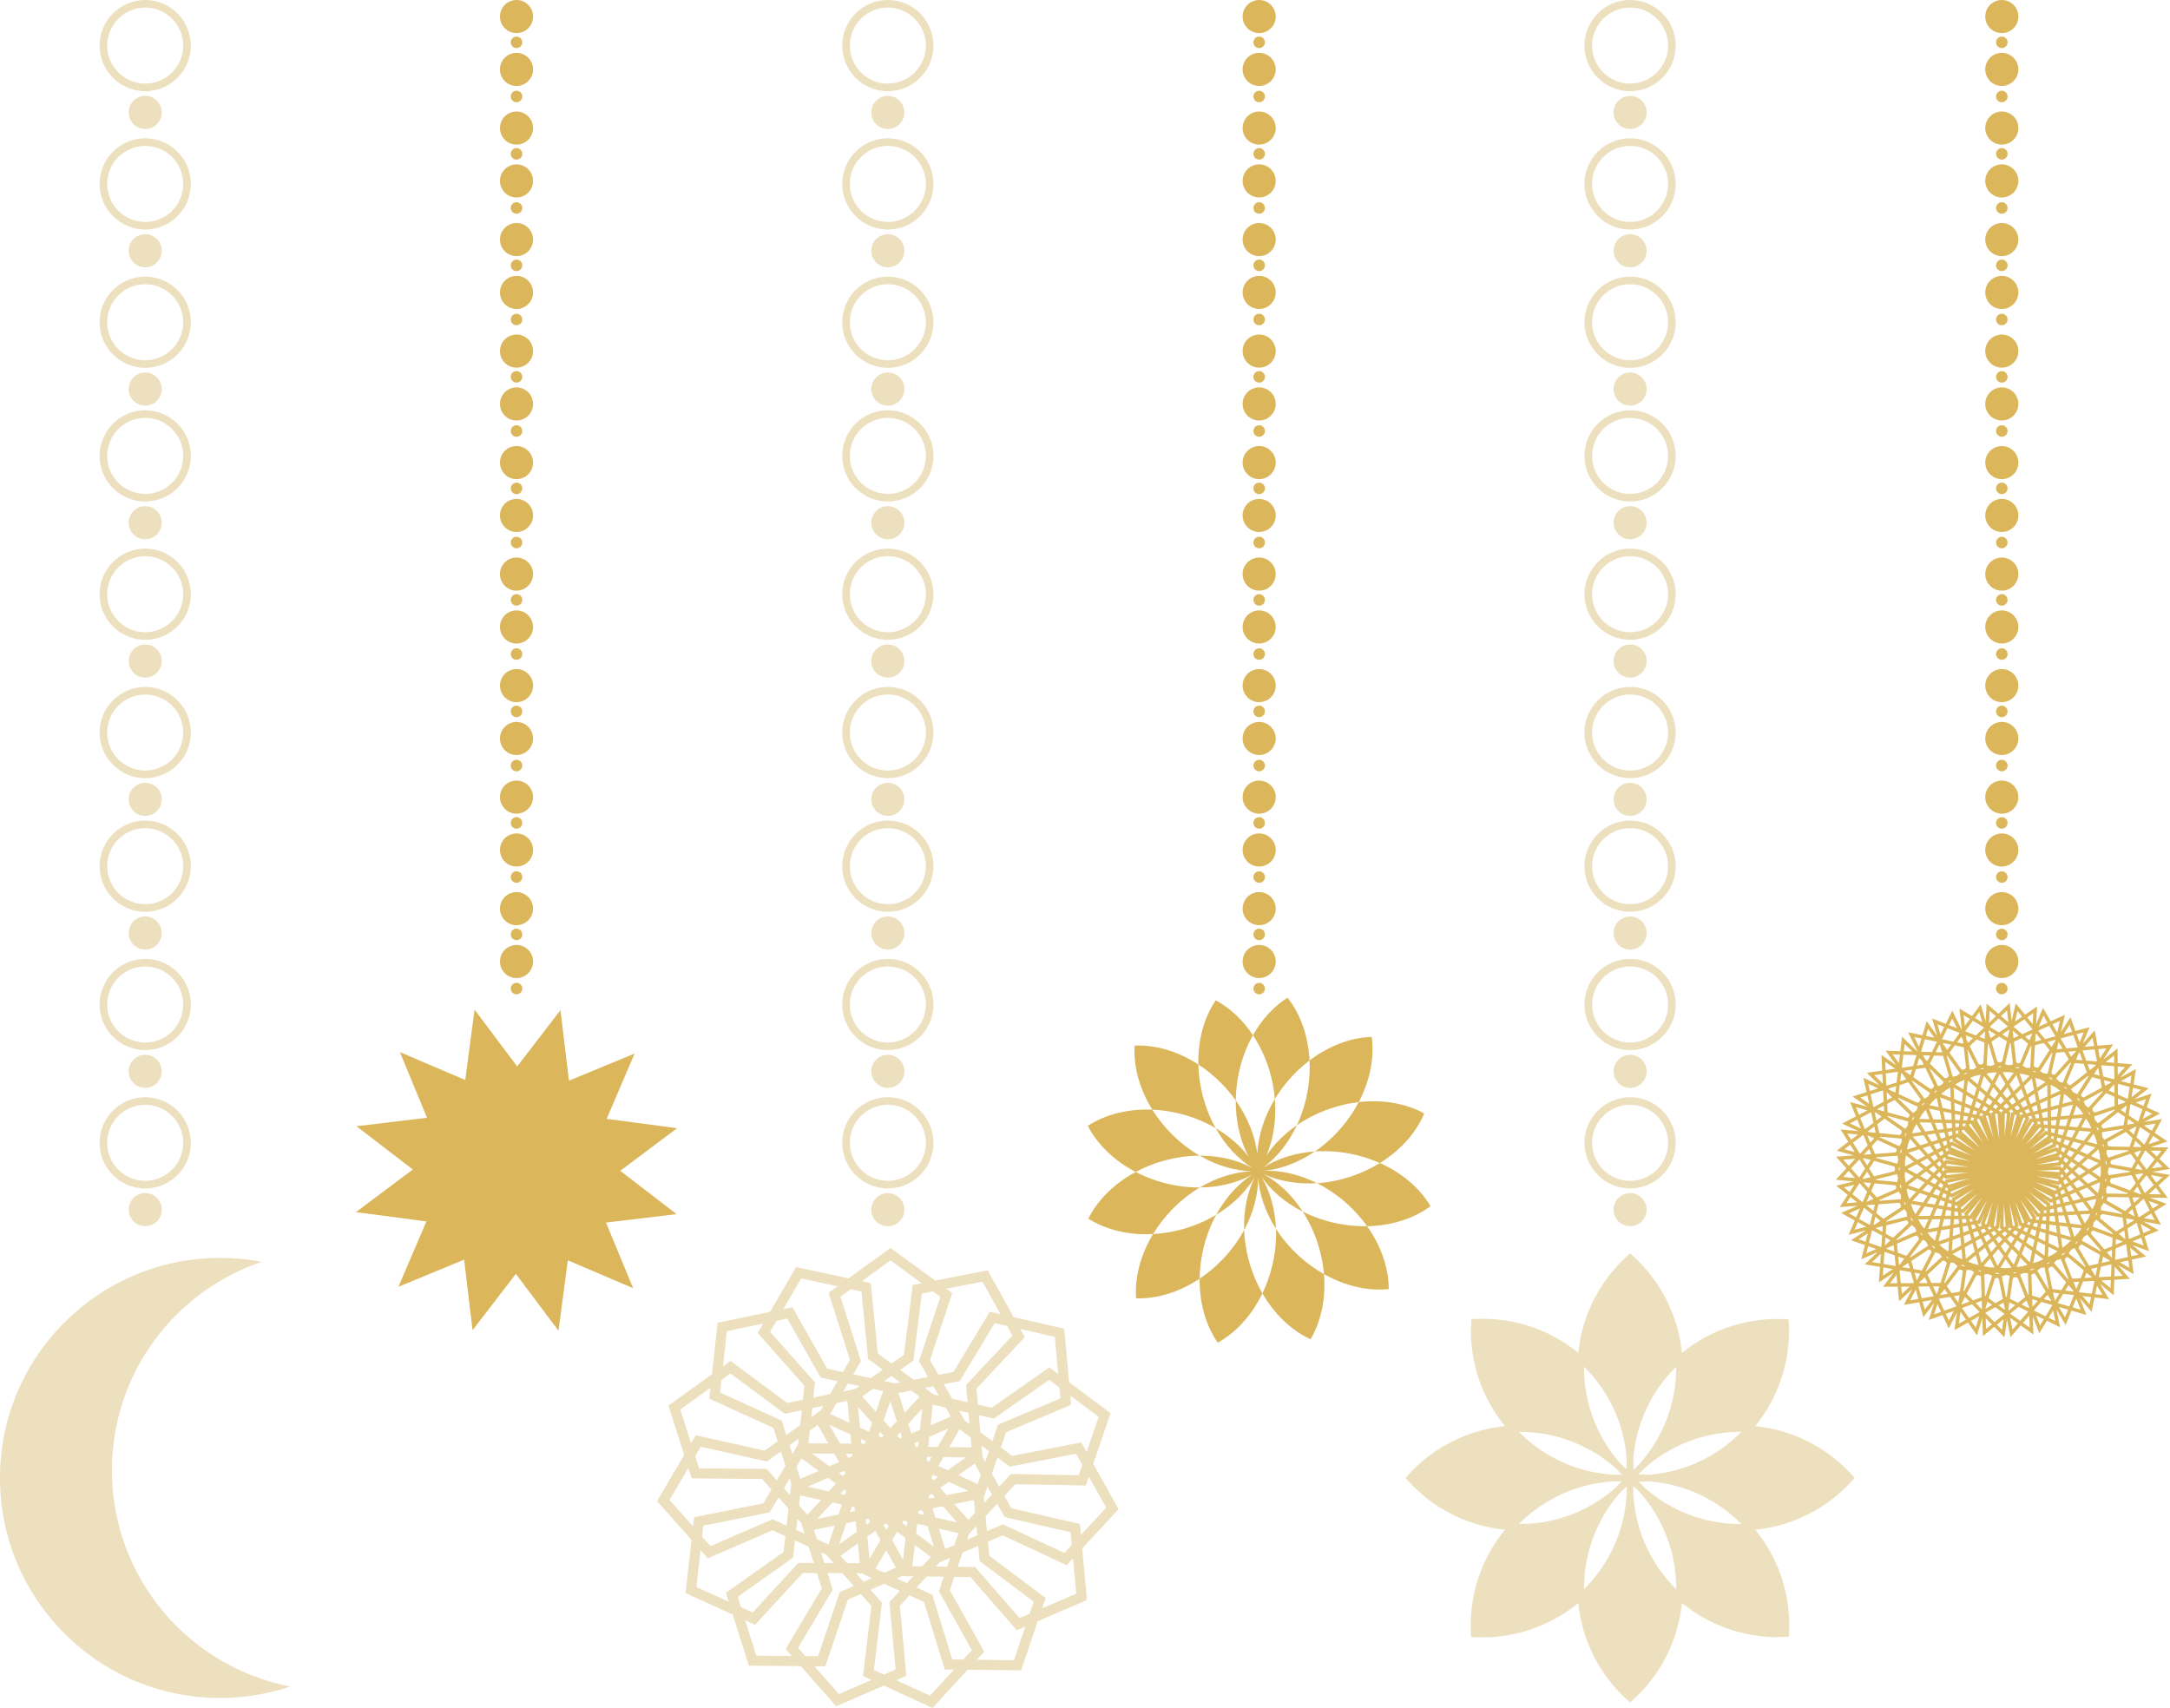<?xml version="1.0" encoding="iso-8859-1"?>
<!-- Generator: Adobe Illustrator 27.2.0, SVG Export Plug-In . SVG Version: 6.00 Build 0)  -->
<svg version="1.1" id="Layer_1" xmlns="http://www.w3.org/2000/svg" xmlns:xlink="http://www.w3.org/1999/xlink" x="0px" y="0px"
	 width="180px" height="141.689px" viewBox="0 0 180 141.689" enable-background="new 0 0 180 141.689" xml:space="preserve">
<g>
	<g>
		<g>
			<path fill="#EDE0BF" d="M12.045,7.567c-2.086,0-3.784-1.697-3.784-3.784S9.958,0,12.045,0s3.784,1.697,3.784,3.784
				S14.131,7.567,12.045,7.567z M12.045,0.629c-1.739,0-3.154,1.415-3.154,3.154s1.415,3.154,3.154,3.154s3.154-1.415,3.154-3.154
				S13.784,0.629,12.045,0.629z"/>
		</g>
		<g>
			<circle fill="#EDE0BF" cx="12.045" cy="9.328" r="1.373"/>
		</g>
		<g>
			<path fill="#EDE0BF" d="M12.045,19.042c-2.086,0-3.784-1.697-3.784-3.784s1.697-3.784,3.784-3.784s3.784,1.697,3.784,3.784
				S14.131,19.042,12.045,19.042z M12.045,12.104c-1.739,0-3.154,1.415-3.154,3.154c0,1.739,1.415,3.154,3.154,3.154
				s3.154-1.415,3.154-3.154C15.199,13.519,13.784,12.104,12.045,12.104z"/>
		</g>
		<g>
			<circle fill="#EDE0BF" cx="12.045" cy="20.803" r="1.373"/>
		</g>
		<g>
			<path fill="#EDE0BF" d="M12.045,30.517c-2.086,0-3.784-1.697-3.784-3.784c0-2.086,1.697-3.784,3.784-3.784
				s3.784,1.697,3.784,3.784C15.828,28.82,14.131,30.517,12.045,30.517z M12.045,23.579c-1.739,0-3.154,1.415-3.154,3.154
				c0,1.739,1.415,3.154,3.154,3.154s3.154-1.415,3.154-3.154C15.199,24.994,13.784,23.579,12.045,23.579z"/>
		</g>
		<g>
			<circle fill="#EDE0BF" cx="12.045" cy="32.277" r="1.373"/>
		</g>
		<g>
			<path fill="#EDE0BF" d="M12.045,41.605c-2.086,0-3.784-1.697-3.784-3.784c0-2.086,1.697-3.784,3.784-3.784
				s3.784,1.697,3.784,3.784C15.828,39.908,14.131,41.605,12.045,41.605z M12.045,34.667c-1.739,0-3.154,1.415-3.154,3.154
				c0,1.739,1.415,3.154,3.154,3.154s3.154-1.415,3.154-3.154C15.199,36.082,13.784,34.667,12.045,34.667z"/>
		</g>
		<g>
			<circle fill="#EDE0BF" cx="12.045" cy="43.366" r="1.373"/>
		</g>
		<g>
			<path fill="#EDE0BF" d="M12.045,53.08c-2.086,0-3.784-1.697-3.784-3.784s1.697-3.784,3.784-3.784s3.784,1.697,3.784,3.784
				S14.131,53.08,12.045,53.08z M12.045,46.142c-1.739,0-3.154,1.415-3.154,3.154c0,1.739,1.415,3.154,3.154,3.154
				s3.154-1.415,3.154-3.154C15.199,47.557,13.784,46.142,12.045,46.142z"/>
		</g>
		<g>
			<circle fill="#EDE0BF" cx="12.045" cy="54.841" r="1.373"/>
		</g>
		<g>
			<path fill="#EDE0BF" d="M12.045,64.555c-2.086,0-3.784-1.697-3.784-3.784c0-2.086,1.697-3.784,3.784-3.784
				s3.784,1.697,3.784,3.784C15.828,62.858,14.131,64.555,12.045,64.555z M12.045,57.617c-1.739,0-3.154,1.415-3.154,3.154
				c0,1.739,1.415,3.154,3.154,3.154s3.154-1.415,3.154-3.154C15.199,59.032,13.784,57.617,12.045,57.617z"/>
		</g>
		<g>
			<circle fill="#EDE0BF" cx="12.045" cy="66.315" r="1.373"/>
		</g>
		<g>
			<path fill="#EDE0BF" d="M12.045,75.643c-2.086,0-3.784-1.697-3.784-3.784s1.697-3.784,3.784-3.784s3.784,1.697,3.784,3.784
				S14.131,75.643,12.045,75.643z M12.045,68.705c-1.739,0-3.154,1.415-3.154,3.154s1.415,3.154,3.154,3.154
				s3.154-1.415,3.154-3.154S13.784,68.705,12.045,68.705z"/>
		</g>
		<g>
			<circle fill="#EDE0BF" cx="12.045" cy="77.404" r="1.373"/>
		</g>
		<g>
			<path fill="#EDE0BF" d="M12.045,87.118c-2.086,0-3.784-1.697-3.784-3.784s1.697-3.784,3.784-3.784s3.784,1.697,3.784,3.784
				S14.131,87.118,12.045,87.118z M12.045,80.18c-1.739,0-3.154,1.415-3.154,3.154c0,1.739,1.415,3.154,3.154,3.154
				s3.154-1.415,3.154-3.154C15.199,81.595,13.784,80.18,12.045,80.18z"/>
		</g>
		<g>
			<circle fill="#EDE0BF" cx="12.045" cy="88.879" r="1.373"/>
		</g>
		<g>
			<path fill="#EDE0BF" d="M12.045,98.593c-2.086,0-3.784-1.697-3.784-3.784c0-2.086,1.697-3.784,3.784-3.784
				s3.784,1.697,3.784,3.784C15.828,96.895,14.131,98.593,12.045,98.593z M12.045,91.655c-1.739,0-3.154,1.415-3.154,3.154
				c0,1.739,1.415,3.154,3.154,3.154s3.154-1.415,3.154-3.154C15.199,93.07,13.784,91.655,12.045,91.655z"/>
		</g>
		<g>
			<circle fill="#EDE0BF" cx="12.045" cy="100.353" r="1.373"/>
		</g>
	</g>
	<g>
		<g>
			<path fill="#EDE0BF" d="M73.646,7.567c-2.086,0-3.784-1.697-3.784-3.784S71.56,0,73.646,0s3.784,1.697,3.784,3.784
				S75.732,7.567,73.646,7.567z M73.646,0.629c-1.739,0-3.154,1.415-3.154,3.154s1.415,3.154,3.154,3.154s3.154-1.415,3.154-3.154
				S75.385,0.629,73.646,0.629z"/>
		</g>
		<g>
			<circle fill="#EDE0BF" cx="73.646" cy="9.328" r="1.373"/>
		</g>
		<g>
			<path fill="#EDE0BF" d="M73.646,19.042c-2.086,0-3.784-1.697-3.784-3.784s1.697-3.784,3.784-3.784s3.784,1.697,3.784,3.784
				S75.732,19.042,73.646,19.042z M73.646,12.104c-1.739,0-3.154,1.415-3.154,3.154c0,1.739,1.415,3.154,3.154,3.154
				s3.154-1.415,3.154-3.154C76.801,13.519,75.385,12.104,73.646,12.104z"/>
		</g>
		<g>
			<circle fill="#EDE0BF" cx="73.646" cy="20.803" r="1.373"/>
		</g>
		<g>
			<path fill="#EDE0BF" d="M73.646,30.517c-2.086,0-3.784-1.697-3.784-3.784c0-2.086,1.697-3.784,3.784-3.784
				s3.784,1.697,3.784,3.784C77.43,28.82,75.732,30.517,73.646,30.517z M73.646,23.579c-1.739,0-3.154,1.415-3.154,3.154
				c0,1.739,1.415,3.154,3.154,3.154s3.154-1.415,3.154-3.154C76.801,24.994,75.385,23.579,73.646,23.579z"/>
		</g>
		<g>
			<circle fill="#EDE0BF" cx="73.646" cy="32.277" r="1.373"/>
		</g>
		<g>
			<path fill="#EDE0BF" d="M73.646,41.605c-2.086,0-3.784-1.697-3.784-3.784c0-2.086,1.697-3.784,3.784-3.784
				s3.784,1.697,3.784,3.784C77.43,39.908,75.732,41.605,73.646,41.605z M73.646,34.667c-1.739,0-3.154,1.415-3.154,3.154
				c0,1.739,1.415,3.154,3.154,3.154s3.154-1.415,3.154-3.154C76.801,36.082,75.385,34.667,73.646,34.667z"/>
		</g>
		<g>
			<circle fill="#EDE0BF" cx="73.646" cy="43.366" r="1.373"/>
		</g>
		<g>
			<path fill="#EDE0BF" d="M73.646,53.08c-2.086,0-3.784-1.697-3.784-3.784s1.697-3.784,3.784-3.784s3.784,1.697,3.784,3.784
				S75.732,53.08,73.646,53.08z M73.646,46.142c-1.739,0-3.154,1.415-3.154,3.154c0,1.739,1.415,3.154,3.154,3.154
				s3.154-1.415,3.154-3.154C76.801,47.557,75.385,46.142,73.646,46.142z"/>
		</g>
		<g>
			<circle fill="#EDE0BF" cx="73.646" cy="54.841" r="1.373"/>
		</g>
		<g>
			<path fill="#EDE0BF" d="M73.646,64.555c-2.086,0-3.784-1.697-3.784-3.784c0-2.086,1.697-3.784,3.784-3.784
				s3.784,1.697,3.784,3.784C77.43,62.858,75.732,64.555,73.646,64.555z M73.646,57.617c-1.739,0-3.154,1.415-3.154,3.154
				c0,1.739,1.415,3.154,3.154,3.154s3.154-1.415,3.154-3.154C76.801,59.032,75.385,57.617,73.646,57.617z"/>
		</g>
		<g>
			<circle fill="#EDE0BF" cx="73.646" cy="66.315" r="1.373"/>
		</g>
		<g>
			<path fill="#EDE0BF" d="M73.646,75.643c-2.086,0-3.784-1.697-3.784-3.784s1.697-3.784,3.784-3.784s3.784,1.697,3.784,3.784
				S75.732,75.643,73.646,75.643z M73.646,68.705c-1.739,0-3.154,1.415-3.154,3.154s1.415,3.154,3.154,3.154
				s3.154-1.415,3.154-3.154S75.385,68.705,73.646,68.705z"/>
		</g>
		<g>
			<circle fill="#EDE0BF" cx="73.646" cy="77.404" r="1.373"/>
		</g>
		<g>
			<path fill="#EDE0BF" d="M73.646,87.118c-2.086,0-3.784-1.697-3.784-3.784s1.697-3.784,3.784-3.784s3.784,1.697,3.784,3.784
				S75.732,87.118,73.646,87.118z M73.646,80.18c-1.739,0-3.154,1.415-3.154,3.154c0,1.739,1.415,3.154,3.154,3.154
				s3.154-1.415,3.154-3.154C76.801,81.595,75.385,80.18,73.646,80.18z"/>
		</g>
		<g>
			<circle fill="#EDE0BF" cx="73.646" cy="88.879" r="1.373"/>
		</g>
		<g>
			<path fill="#EDE0BF" d="M73.646,98.593c-2.086,0-3.784-1.697-3.784-3.784c0-2.086,1.697-3.784,3.784-3.784
				s3.784,1.697,3.784,3.784C77.43,96.895,75.732,98.593,73.646,98.593z M73.646,91.655c-1.739,0-3.154,1.415-3.154,3.154
				c0,1.739,1.415,3.154,3.154,3.154s3.154-1.415,3.154-3.154C76.801,93.07,75.385,91.655,73.646,91.655z"/>
		</g>
		<g>
			<circle fill="#EDE0BF" cx="73.646" cy="100.353" r="1.373"/>
		</g>
	</g>
	<g>
		<g>
			<path fill="#EDE0BF" d="M135.216,7.567c-2.086,0-3.784-1.697-3.784-3.784S133.13,0,135.216,0S139,1.697,139,3.784
				S137.302,7.567,135.216,7.567z M135.216,0.629c-1.739,0-3.154,1.415-3.154,3.154s1.415,3.154,3.154,3.154
				s3.154-1.415,3.154-3.154S136.955,0.629,135.216,0.629z"/>
		</g>
		<g>
			<circle fill="#EDE0BF" cx="135.216" cy="9.328" r="1.373"/>
		</g>
		<g>
			<path fill="#EDE0BF" d="M135.216,19.042c-2.086,0-3.784-1.697-3.784-3.784s1.697-3.784,3.784-3.784S139,13.172,139,15.258
				S137.302,19.042,135.216,19.042z M135.216,12.104c-1.739,0-3.154,1.415-3.154,3.154c0,1.739,1.415,3.154,3.154,3.154
				s3.154-1.415,3.154-3.154C138.37,13.519,136.955,12.104,135.216,12.104z"/>
		</g>
		<g>
			<circle fill="#EDE0BF" cx="135.216" cy="20.803" r="1.373"/>
		</g>
		<g>
			<path fill="#EDE0BF" d="M135.216,30.517c-2.086,0-3.784-1.697-3.784-3.784c0-2.086,1.697-3.784,3.784-3.784
				S139,24.647,139,26.733C139,28.82,137.302,30.517,135.216,30.517z M135.216,23.579c-1.739,0-3.154,1.415-3.154,3.154
				c0,1.739,1.415,3.154,3.154,3.154s3.154-1.415,3.154-3.154C138.37,24.994,136.955,23.579,135.216,23.579z"/>
		</g>
		<g>
			<circle fill="#EDE0BF" cx="135.216" cy="32.277" r="1.373"/>
		</g>
		<g>
			<path fill="#EDE0BF" d="M135.216,41.605c-2.086,0-3.784-1.697-3.784-3.784c0-2.086,1.697-3.784,3.784-3.784
				S139,35.735,139,37.822C139,39.908,137.302,41.605,135.216,41.605z M135.216,34.667c-1.739,0-3.154,1.415-3.154,3.154
				c0,1.739,1.415,3.154,3.154,3.154s3.154-1.415,3.154-3.154C138.37,36.082,136.955,34.667,135.216,34.667z"/>
		</g>
		<g>
			<circle fill="#EDE0BF" cx="135.216" cy="43.366" r="1.373"/>
		</g>
		<g>
			<path fill="#EDE0BF" d="M135.216,53.08c-2.086,0-3.784-1.697-3.784-3.784s1.697-3.784,3.784-3.784S139,47.21,139,49.296
				S137.302,53.08,135.216,53.08z M135.216,46.142c-1.739,0-3.154,1.415-3.154,3.154c0,1.739,1.415,3.154,3.154,3.154
				s3.154-1.415,3.154-3.154C138.37,47.557,136.955,46.142,135.216,46.142z"/>
		</g>
		<g>
			<circle fill="#EDE0BF" cx="135.216" cy="54.841" r="1.373"/>
		</g>
		<g>
			<path fill="#EDE0BF" d="M135.216,64.555c-2.086,0-3.784-1.697-3.784-3.784c0-2.086,1.697-3.784,3.784-3.784
				S139,58.685,139,60.771C139,62.858,137.302,64.555,135.216,64.555z M135.216,57.617c-1.739,0-3.154,1.415-3.154,3.154
				c0,1.739,1.415,3.154,3.154,3.154s3.154-1.415,3.154-3.154C138.37,59.032,136.955,57.617,135.216,57.617z"/>
		</g>
		<g>
			<circle fill="#EDE0BF" cx="135.216" cy="66.315" r="1.373"/>
		</g>
		<g>
			<path fill="#EDE0BF" d="M135.216,75.643c-2.086,0-3.784-1.697-3.784-3.784s1.697-3.784,3.784-3.784S139,69.773,139,71.86
				S137.302,75.643,135.216,75.643z M135.216,68.705c-1.739,0-3.154,1.415-3.154,3.154s1.415,3.154,3.154,3.154
				s3.154-1.415,3.154-3.154S136.955,68.705,135.216,68.705z"/>
		</g>
		<g>
			<circle fill="#EDE0BF" cx="135.216" cy="77.404" r="1.373"/>
		</g>
		<g>
			<path fill="#EDE0BF" d="M135.216,87.118c-2.086,0-3.784-1.697-3.784-3.784s1.697-3.784,3.784-3.784S139,81.248,139,83.334
				S137.302,87.118,135.216,87.118z M135.216,80.18c-1.739,0-3.154,1.415-3.154,3.154c0,1.739,1.415,3.154,3.154,3.154
				s3.154-1.415,3.154-3.154C138.37,81.595,136.955,80.18,135.216,80.18z"/>
		</g>
		<g>
			<circle fill="#EDE0BF" cx="135.216" cy="88.879" r="1.373"/>
		</g>
		<g>
			<path fill="#EDE0BF" d="M135.216,98.593c-2.086,0-3.784-1.697-3.784-3.784c0-2.086,1.697-3.784,3.784-3.784
				S139,92.723,139,94.809C139,96.895,137.302,98.593,135.216,98.593z M135.216,91.655c-1.739,0-3.154,1.415-3.154,3.154
				c0,1.739,1.415,3.154,3.154,3.154s3.154-1.415,3.154-3.154C138.37,93.07,136.955,91.655,135.216,91.655z"/>
		</g>
		<g>
			<circle fill="#EDE0BF" cx="135.216" cy="100.353" r="1.373"/>
		</g>
	</g>
	<path fill="#EDE0BF" d="M24.089,139.912c-1.833,0.617-3.795,0.952-5.836,0.952C8.172,140.864,0,132.691,0,122.61
		c0-10.081,8.172-18.253,18.253-18.253c1.178,0,2.332,0.111,3.448,0.325c-7.219,2.435-12.418,9.261-12.418,17.301
		C9.283,130.886,15.656,138.299,24.089,139.912z"/>
	<path fill="#EDE0BF" d="M89.768,128.458l3.018-3.263l-2.101-3.753l1.434-4.207l-3.443-2.578l-0.397-4.427l-4.193-0.959
		l-2.159-3.885l-4.354,0.851l-3.706-2.706l-3.485,2.52l-4.345-0.939l-2.163,3.718l-4.352,0.905l-0.468,4.275l-3.61,2.593
		l1.307,4.097l-2.247,3.835l2.858,3.214l-0.497,4.417l3.916,1.778l1.338,4.239l4.301,0.036l2.943,3.331l3.945-1.713l4.042,1.85
		l2.911-3.166l4.444,0.05l1.375-4.075l4.083-1.758L89.768,128.458z M91.758,125.073l-2.094,2.264l-0.084-0.907l-5.694-1.306
		l-0.573-1.021l0.904-0.976l5.856,0.109l0.248-0.729L91.758,125.073z M81.261,129.512l4.486,3.363l-0.338,1.002l-0.837,0.36
		l-3.691-4.239l-1.435-0.018l0.395-1.176l1.301-0.559L81.261,129.512z M79.899,137.681l-0.911-0.01l-1.653-5.372L76.03,131.7
		l0.839-0.914l1.416,0.017l-0.405,1.205l2.735,4.894L79.899,137.681z M74.289,138.501l-0.97,0.421l-0.828-0.379l0.669-5.581
		l-0.949-1.076l1.137-0.495l1.287,0.591l-0.86,0.937L74.289,138.501z M66.199,136.704l2.876-4.829l-0.431-1.369l1.24,0.009
		l0.936,1.062l-1.166,0.507l-1.796,5.311l-1.057-0.009L66.199,136.704z M61.195,132.47l4.589-3.246l0.162-1.426l1.13,0.512
		l0.425,1.351l-1.271-0.009l-3.797,4.125l-0.963-0.437L61.195,132.47z M64.836,117.846l-5.103-2.321l0.115-1.051l0.74-0.532
		l4.515,3.347l1.405-0.291l-0.134,1.233l-1.151,0.825L64.836,117.846z M64.411,109.575l0.892-0.186l2.768,4.892l1.402,0.304
		l-0.623,1.073l-1.386,0.287l0.137-1.264l-3.722-4.192L64.411,109.575z M70.571,106.95l0.89,0.192l0.545,5.594l1.221,0.894
		l-0.994,0.698l-1.457-0.316l0.638-1.1l-1.701-5.342L70.571,106.95z M77.375,107.13l0.626,0.457l-1.772,5.334l0.754,1.312
		l-1.192,0.234l-1.126-0.824l1.101-0.773l0.697-5.563L77.375,107.13z M83.979,110.801l-3.846,4.098l0.127,1.43l-1.274-0.29
		l-0.694-1.209l1.32-0.259l2.895-4.801l1.031,0.236L83.979,110.801z M87.957,116.011l-5.179,2.185l-0.464,1.358l-0.994-0.742
		l-0.125-1.41l1.24,0.282l4.594-3.213l0.846,0.634L87.957,116.011z M80.327,126.093l-1.169-1.326l1.628-0.32l0.098,1.045
		L80.327,126.093z M67.762,127.701l-0.246-0.782l1.731-0.358l-0.529,1.573L67.762,127.701z M66.277,124.876l0.092-0.814l1.727,0.375
		l-1.122,1.223L66.277,124.876z M67.833,118.217l0.88,1.533l-1.659-0.012l0.113-1.043L67.833,118.217z M78.442,116.774l0.426,0.742
		l-1.675,0.719l0.185-1.703L78.442,116.774z M80.519,119.258l0.072,0.816l-1.853-0.023l0.86-1.481L80.519,119.258z M81.362,122.337
		l-0.265,0.775l-1.606-0.737l1.358-0.953L81.362,122.337z M74.905,129.385l-0.906-1.614l0.409-0.697l0.7,0.523L74.905,129.385z
		 M72.121,129.314l-0.173-1.843L72.606,127l0.427,0.762L72.121,129.314z M73.853,116.23l0.537,1.677l-0.529,0.571l-0.561-0.63
		L73.853,116.23z M77.254,122.609l0.155-0.267l0.406,0.186l-0.391,0.274L77.254,122.609z M77.832,121.614l0.424-0.73l1.869,0.023
		l-1.515,1.063L77.832,121.614z M77.067,121.262l-0.192-0.088l0.033-0.307l0.386,0.005L77.067,121.262z M76.999,120.03l0.091-0.839
		l1.571-0.674l-0.884,1.523L76.999,120.03z M76.157,120.02l-0.212-0.003l-0.094-0.294l0.355-0.152L76.157,120.02z M75.595,118.921
		l-0.257-0.804l1.162-1.254l-0.19,1.751L75.595,118.921z M74.821,119.254l-0.194,0.083l-0.206-0.231l0.262-0.283L74.821,119.254z
		 M73.289,119.095l-0.144,0.155l-0.281-0.127l0.125-0.365L73.289,119.095z M71.757,119.772l-0.309-0.002l-0.034-0.384l0.411,0.186
		L71.757,119.772z M70.606,119.764l-0.923-0.007l-0.896-1.561l1.751,0.793L70.606,119.764z M70.68,120.602l0.019,0.211l-0.328,0.143
		l-0.205-0.357L70.68,120.602z M69.598,121.292l-0.801,0.349l-1.453-1.063l1.851,0.014L69.598,121.292z M70.018,122.023l0.113,0.196
		l-0.218,0.237l-0.332-0.243L70.018,122.023z M69.343,123.078l-0.59,0.644l-1.759-0.382l1.697-0.739L69.343,123.078z
		 M70.023,123.576l0.183,0.134l-0.103,0.305l-0.403-0.087L70.023,123.576z M69.835,124.814l-0.278,0.828l-1.763,0.365l1.251-1.364
		L69.835,124.814z M70.659,124.992l0.221,0.048l0.03,0.321l-0.403,0.084L70.659,124.992z M70.988,126.2l0.081,0.87l-1.463,1.049
		l0.59-1.755L70.988,126.2z M71.814,126.03l0.222-0.046l0.158,0.281l-0.335,0.24L71.814,126.03z M73.291,126.509l0.184-0.132
		l0.258,0.193l-0.209,0.355L73.291,126.509z M74.835,126.347l0.115-0.195l0.314,0.071l-0.046,0.409L74.835,126.347z M76.206,125.348
		l0.316-0.062l0.124,0.393l-0.465-0.106L76.206,125.348z M77.349,125.123l0.857-0.168l1.191,1.35l-1.805-0.411L77.349,125.123z
		 M77.096,124.319l-0.068-0.216l0.264-0.185l0.273,0.309L77.096,124.319z M77.982,123.434l0.715-0.502l1.636,0.751l-1.816,0.357
		L77.982,123.434z M76.283,115.865l-1.239,1.337l-0.522-1.631l1.071-0.21L76.283,115.865z M72.66,117.13l-1.139-1.279l0.893-0.627
		l0.836,0.181L72.66,117.13z M72.349,118.04l-0.252,0.736l-0.769-0.348l-0.151-1.703L72.349,118.04z M70.292,116.216l0.161,1.815
		l-1.592-0.721l0.527-0.907L70.292,116.216z M66.482,120.984l1.426,1.044l-1.522,0.662l-0.32-0.999L66.482,120.984z M69.724,129.066
		l1.436-1.03l0.155,1.652l-1.049-0.008L69.724,129.066z M72.613,130.132l0.895-1.524l0.812,1.447l-0.962,0.419L72.613,130.132z
		 M75.885,128.177l1.329,0.993l-0.709,0.773l-0.819-0.01L75.885,128.177z M75.994,127.213l0.091-0.803l0.852,0.194l0.54,1.717
		L75.994,127.213z M78.413,128.505l-0.53-1.686l1.618,0.368l-0.334,0.994L78.413,128.505z M81.606,124.214l0.307-0.897l0.372,0.664
		l-0.636,0.687L81.606,124.214z M82.276,122.253l0.458-1.34l1.019,0.761l5.503-1.073l0.516,0.923l-0.294,0.862l-5.62-0.105
		l-0.976,1.053L82.276,122.253z M81.726,121.273l-0.223-0.397l-0.084-0.944l0.61,0.455L81.726,121.273z M80.42,118.138l-0.4-0.299
		l-0.466-0.812l0.784,0.178L80.42,118.138z M77.874,115.786l-0.408-0.093l-0.756-0.553l0.712-0.14L77.874,115.786z M74.673,114.687
		l-0.41,0.081l-0.915-0.199l0.594-0.417L74.673,114.687z M71.3,114.982l-0.342,0.24l-1.006,0.208l0.382-0.658L71.3,114.982z
		 M68.287,116.631l-0.229,0.394l-0.77,0.552l0.082-0.757L68.287,116.631z M66.253,119.35l-0.049,0.453l-0.48,0.817l-0.232-0.725
		L66.253,119.35z M65.155,121.59l-0.717,1.221l-0.846-0.949l-5.606-0.05l-0.321-1.007l0.461-0.786l5.485,1.227l1.166-0.836
		L65.155,121.59z M65.497,122.66l0.139,0.434l-0.107,0.942l-0.506-0.568L65.497,122.66z M65.403,125.153l-0.16,1.407l-1.158-0.524
		l-5.144,2.229l-0.703-0.79l0.102-0.905l5.511-1.105l0.727-1.238L65.403,125.153z M66.15,125.993l0.303,0.34l0.284,0.904
		l-0.693-0.314L66.15,125.993z M68.1,128.773l0.415,0.188l0.627,0.711l-0.761-0.006L68.1,128.773z M71.009,130.524l0.456,0.003
		l0.861,0.395l-0.698,0.304L71.009,130.524z M74.379,130.942l0.418-0.182l0.948,0.012l-0.514,0.561L74.379,130.942z M77.629,129.958
		l0.308-0.336l0.871-0.374l-0.243,0.721L77.629,129.958z M80.2,127.739l0.145-0.432l0.644-0.695l0.071,0.758L80.2,127.739z
		 M81.753,125.787l0.962-1.038l0.622,1.109l5.465,1.253l0.098,1.053l-0.619,0.669l-5.094-2.376l-1.319,0.566L81.753,125.787z
		 M91.13,117.54l-0.995,2.918l-0.445-0.795l-5.734,1.117l-0.938-0.701l0.43-1.259l5.396-2.277l-0.069-0.767L91.13,117.54z
		 M87.5,110.911l0.275,3.071l-0.729-0.546l-4.787,3.348l-1.141-0.26L81,115.199l4.008-4.271l-0.374-0.673L87.5,110.911z
		 M81.492,106.325l1.498,2.695l-0.888-0.203l-3.016,5.003l-1.235,0.243l-0.708-1.234l1.847-5.558l-0.493-0.36L81.492,106.325z
		 M73.865,104.567l2.588,1.889l-0.745,0.146l-0.726,5.796l-1.03,0.723l-1.148-0.84l-0.568-5.829l-0.752-0.163L73.865,104.567z
		 M66.456,106.061l3.014,0.651l-0.738,0.534l1.772,5.566l-0.588,1.012l-1.3-0.282l-2.885-5.097l-0.754,0.157L66.456,106.061z
		 M60.29,110.432l3.019-0.628l-0.458,0.787l3.878,4.368l-0.126,1.164l-1.303,0.27l-4.705-3.488l-0.625,0.449L60.29,110.432z
		 M56.429,116.93l2.504-1.799l-0.099,0.906l5.318,2.418l0.357,1.115l-1.081,0.775l-5.716-1.279l-0.389,0.664L56.429,116.93z
		 M55.537,124.436l1.559-2.66l0.277,0.868l5.841,0.052l0.779,0.874l-0.674,1.147l-5.743,1.151l-0.086,0.765L55.537,124.436z
		 M57.767,131.658l0.345-3.064l0.605,0.681l5.36-2.323l1.066,0.483l-0.15,1.322l-4.781,3.383l0.232,0.734L57.767,131.658z
		 M62.737,137.353l-0.928-2.94l0.829,0.377l3.956-4.298l1.171,0.009l0.399,1.269l-2.997,5.032l0.51,0.577L62.737,137.353z
		 M69.59,140.541l-2.042-2.311l0.911,0.008l1.871-5.534l1.073-0.467l0.88,0.998l-0.697,5.815l0.7,0.32L69.59,140.541z
		 M77.147,140.674l-2.804-1.283l0.836-0.363l-0.535-5.817l0.791-0.863l1.209,0.555l1.723,5.598l0.77,0.009L77.147,140.674z
		 M84.108,137.729l-3.083-0.035l0.616-0.671l-2.85-5.099l0.373-1.11l1.33,0.016l3.846,4.417l0.707-0.304L84.108,137.729z
		 M82.06,129.064l-0.109-1.165l1.222-0.525l5.308,2.476l0.523-0.565l0.271,2.927l-2.832,1.219l0.291-0.863L82.06,129.064z"/>
	<path fill="#EDE0BF" d="M153.684,122.431c-2.094-2.347-4.992-3.81-8.092-4.12c1.96-2.408,2.968-5.482,2.79-8.612l-0.014-0.24
		l-0.24-0.014c-3.131-0.178-6.205,0.829-8.613,2.79c-0.311-3.1-1.773-5.997-4.119-8.092l-0.18-0.16l-0.18,0.16
		c-2.346,2.093-3.809,4.989-4.12,8.088c-2.411-1.971-5.493-2.985-8.633-2.806l-0.24,0.014l-0.014,0.24
		c-0.178,3.14,0.836,6.221,2.807,8.632c-3.099,0.311-5.996,1.773-8.089,4.12l-0.16,0.18l0.16,0.179
		c2.093,2.345,4.989,3.807,8.086,4.119c-1.983,2.415-3.003,5.505-2.823,8.653l0.014,0.24l0.24,0.014
		c0.236,0.013,0.473,0.02,0.708,0.02c2.901,0,5.712-1.01,7.944-2.843c0.312,3.098,1.774,5.993,4.12,8.085l0.18,0.16l0.18-0.16
		c2.346-2.094,3.808-4.99,4.119-8.089c2.23,1.823,5.033,2.827,7.925,2.827c0.235,0,0.472-0.007,0.708-0.02l0.24-0.014l0.014-0.24
		c0.179-3.139-0.835-6.222-2.807-8.633c3.099-0.311,5.995-1.773,8.089-4.119l0.16-0.179L153.684,122.431z M144.357,118.875
		c-2.046,2.046-4.76,3.27-7.616,3.474c-0.275-0.018-0.551-0.028-0.828-0.028c0.16-0.16,0.315-0.324,0.465-0.492
		c2.182-1.947,5.019-3.043,7.97-3.043c0.031,0,0.062,0.001,0.093,0.001C144.414,118.817,144.386,118.847,144.357,118.875z
		 M139.037,131.836c-0.022-0.022-0.045-0.043-0.066-0.065c-2.134-2.134-3.374-4.994-3.495-7.986c0.006-0.165,0.01-0.331,0.01-0.497
		c0.165,0.166,0.335,0.327,0.509,0.483c1.948,2.183,3.044,5.021,3.044,7.973C139.039,131.775,139.038,131.806,139.037,131.836z
		 M131.393,131.744c0-2.952,1.096-5.79,3.043-7.971c0.168-0.15,0.332-0.306,0.492-0.466c0,0.159,0.004,0.318,0.01,0.476
		c-0.116,3-1.357,5.869-3.496,8.008c-0.015,0.015-0.031,0.03-0.047,0.046C131.394,131.807,131.393,131.775,131.393,131.744z
		 M131.394,113.383c0.022,0.022,0.045,0.043,0.067,0.065c2.051,2.051,3.276,4.771,3.476,7.634c-0.018,0.269-0.028,0.54-0.029,0.811
		c-0.155-0.154-0.313-0.303-0.474-0.448c-1.946-2.181-3.041-5.018-3.041-7.968C131.393,113.446,131.394,113.414,131.394,113.383z
		 M139.039,113.477c0,2.951-1.096,5.788-3.042,7.97c-0.168,0.15-0.332,0.305-0.491,0.465c0-0.277-0.01-0.553-0.028-0.828
		c0.203-2.857,1.428-5.57,3.474-7.616c0.029-0.029,0.058-0.056,0.087-0.084C139.038,113.415,139.039,113.446,139.039,113.477z
		 M134.538,122.341c-0.167,0-0.334,0.003-0.5,0.01c-2.991-0.121-5.85-1.362-7.983-3.496c-0.022-0.022-0.043-0.045-0.065-0.067
		c0.031,0,0.062-0.001,0.093-0.001c2.951,0,5.788,1.095,7.969,3.041C134.208,122.003,134.37,122.174,134.538,122.341z
		 M134.518,122.9c-0.16,0.16-0.315,0.324-0.465,0.491c-2.182,1.947-5.02,3.042-7.971,3.042c-0.031,0-0.062-0.001-0.093-0.001
		c0.015-0.015,0.03-0.031,0.045-0.047c2.139-2.139,5.006-3.38,8.005-3.496C134.198,122.896,134.358,122.9,134.518,122.9z
		 M135.932,122.919c0.271-0.001,0.542-0.011,0.811-0.029c2.863,0.2,5.584,1.425,7.634,3.475c0.022,0.022,0.043,0.045,0.065,0.067
		c-0.031,0-0.062,0.001-0.094,0.001c-2.952,0-5.79-1.096-7.972-3.044C136.233,123.229,136.085,123.072,135.932,122.919z"/>
</g>
<g>
	<g>
		<g>
			<circle fill="#DBB65B" cx="42.845" cy="1.373" r="1.373"/>
		</g>
		<g>
			<circle fill="#DBB65B" cx="42.845" cy="5.758" r="1.373"/>
		</g>
		<g>
			<circle fill="#DBB65B" cx="42.845" cy="3.512" r="0.478"/>
		</g>
		<g>
			<circle fill="#DBB65B" cx="42.845" cy="8.004" r="0.478"/>
		</g>
		<g>
			<circle fill="#DBB65B" cx="42.845" cy="10.624" r="1.373"/>
		</g>
		<g>
			<circle fill="#DBB65B" cx="42.845" cy="15.009" r="1.373"/>
		</g>
		<g>
			<circle fill="#DBB65B" cx="42.845" cy="12.763" r="0.478"/>
		</g>
		<g>
			<circle fill="#DBB65B" cx="42.845" cy="17.255" r="0.478"/>
		</g>
		<g>
			<circle fill="#DBB65B" cx="42.845" cy="19.875" r="1.373"/>
		</g>
		<g>
			<circle fill="#DBB65B" cx="42.845" cy="24.26" r="1.373"/>
		</g>
		<g>
			<circle fill="#DBB65B" cx="42.845" cy="22.014" r="0.478"/>
		</g>
		<g>
			<circle fill="#DBB65B" cx="42.845" cy="26.506" r="0.478"/>
		</g>
		<g>
			<circle fill="#DBB65B" cx="42.845" cy="29.126" r="1.373"/>
		</g>
		<g>
			<circle fill="#DBB65B" cx="42.845" cy="33.511" r="1.373"/>
		</g>
		<g>
			<circle fill="#DBB65B" cx="42.845" cy="31.265" r="0.478"/>
		</g>
		<g>
			<circle fill="#DBB65B" cx="42.845" cy="35.757" r="0.478"/>
		</g>
		<g>
			<circle fill="#DBB65B" cx="42.845" cy="38.377" r="1.373"/>
		</g>
		<g>
			<circle fill="#DBB65B" cx="42.845" cy="42.762" r="1.373"/>
		</g>
		<g>
			<circle fill="#DBB65B" cx="42.845" cy="40.516" r="0.478"/>
		</g>
		<g>
			<circle fill="#DBB65B" cx="42.845" cy="45.008" r="0.478"/>
		</g>
		<g>
			<circle fill="#DBB65B" cx="42.845" cy="47.628" r="1.373"/>
		</g>
		<g>
			<circle fill="#DBB65B" cx="42.845" cy="52.013" r="1.373"/>
		</g>
		<g>
			<circle fill="#DBB65B" cx="42.845" cy="49.767" r="0.478"/>
		</g>
		<g>
			<circle fill="#DBB65B" cx="42.845" cy="54.259" r="0.478"/>
		</g>
		<g>
			<circle fill="#DBB65B" cx="42.845" cy="56.879" r="1.373"/>
		</g>
		<g>
			<circle fill="#DBB65B" cx="42.845" cy="61.264" r="1.373"/>
		</g>
		<g>
			<circle fill="#DBB65B" cx="42.845" cy="59.018" r="0.478"/>
		</g>
		<g>
			<circle fill="#DBB65B" cx="42.845" cy="63.51" r="0.478"/>
		</g>
		<g>
			<circle fill="#DBB65B" cx="42.845" cy="66.13" r="1.373"/>
		</g>
		<g>
			<circle fill="#DBB65B" cx="42.845" cy="70.515" r="1.373"/>
		</g>
		<g>
			<circle fill="#DBB65B" cx="42.845" cy="68.269" r="0.478"/>
		</g>
		<g>
			<circle fill="#DBB65B" cx="42.845" cy="72.761" r="0.478"/>
		</g>
		<g>
			<circle fill="#DBB65B" cx="42.845" cy="75.381" r="1.373"/>
		</g>
		<g>
			<circle fill="#DBB65B" cx="42.845" cy="79.766" r="1.373"/>
		</g>
		<g>
			<circle fill="#DBB65B" cx="42.845" cy="77.52" r="0.478"/>
		</g>
		<g>
			<circle fill="#DBB65B" cx="42.845" cy="82.012" r="0.478"/>
		</g>
	</g>
	<g>
		<g>
			<circle fill="#DBB65B" cx="104.447" cy="1.373" r="1.373"/>
		</g>
		<g>
			<circle fill="#DBB65B" cx="104.447" cy="5.758" r="1.373"/>
		</g>
		<g>
			<circle fill="#DBB65B" cx="104.447" cy="3.512" r="0.478"/>
		</g>
		<g>
			<circle fill="#DBB65B" cx="104.447" cy="8.004" r="0.478"/>
		</g>
		<g>
			<circle fill="#DBB65B" cx="104.447" cy="10.624" r="1.373"/>
		</g>
		<g>
			<circle fill="#DBB65B" cx="104.447" cy="15.009" r="1.373"/>
		</g>
		<g>
			<circle fill="#DBB65B" cx="104.447" cy="12.763" r="0.478"/>
		</g>
		<g>
			<circle fill="#DBB65B" cx="104.447" cy="17.255" r="0.478"/>
		</g>
		<g>
			<circle fill="#DBB65B" cx="104.447" cy="19.875" r="1.373"/>
		</g>
		<g>
			<circle fill="#DBB65B" cx="104.447" cy="24.26" r="1.373"/>
		</g>
		<g>
			<circle fill="#DBB65B" cx="104.447" cy="22.014" r="0.478"/>
		</g>
		<g>
			<circle fill="#DBB65B" cx="104.447" cy="26.506" r="0.478"/>
		</g>
		<g>
			<circle fill="#DBB65B" cx="104.447" cy="29.126" r="1.373"/>
		</g>
		<g>
			<circle fill="#DBB65B" cx="104.447" cy="33.511" r="1.373"/>
		</g>
		<g>
			<circle fill="#DBB65B" cx="104.447" cy="31.265" r="0.478"/>
		</g>
		<g>
			<circle fill="#DBB65B" cx="104.447" cy="35.757" r="0.478"/>
		</g>
		<g>
			<circle fill="#DBB65B" cx="104.447" cy="38.377" r="1.373"/>
		</g>
		<g>
			<circle fill="#DBB65B" cx="104.447" cy="42.762" r="1.373"/>
		</g>
		<g>
			<circle fill="#DBB65B" cx="104.447" cy="40.516" r="0.478"/>
		</g>
		<g>
			<circle fill="#DBB65B" cx="104.447" cy="45.008" r="0.478"/>
		</g>
		<g>
			<circle fill="#DBB65B" cx="104.447" cy="47.628" r="1.373"/>
		</g>
		<g>
			<circle fill="#DBB65B" cx="104.447" cy="52.013" r="1.373"/>
		</g>
		<g>
			<circle fill="#DBB65B" cx="104.447" cy="49.767" r="0.478"/>
		</g>
		<g>
			<circle fill="#DBB65B" cx="104.447" cy="54.259" r="0.478"/>
		</g>
		<g>
			<circle fill="#DBB65B" cx="104.447" cy="56.879" r="1.373"/>
		</g>
		<g>
			<circle fill="#DBB65B" cx="104.447" cy="61.264" r="1.373"/>
		</g>
		<g>
			<circle fill="#DBB65B" cx="104.447" cy="59.018" r="0.478"/>
		</g>
		<g>
			<circle fill="#DBB65B" cx="104.447" cy="63.51" r="0.478"/>
		</g>
		<g>
			<circle fill="#DBB65B" cx="104.447" cy="66.13" r="1.373"/>
		</g>
		<g>
			<circle fill="#DBB65B" cx="104.447" cy="70.515" r="1.373"/>
		</g>
		<g>
			<circle fill="#DBB65B" cx="104.447" cy="68.269" r="0.478"/>
		</g>
		<g>
			<circle fill="#DBB65B" cx="104.447" cy="72.761" r="0.478"/>
		</g>
		<g>
			<circle fill="#DBB65B" cx="104.447" cy="75.381" r="1.373"/>
		</g>
		<g>
			<circle fill="#DBB65B" cx="104.447" cy="79.766" r="1.373"/>
		</g>
		<g>
			<circle fill="#DBB65B" cx="104.447" cy="77.52" r="0.478"/>
		</g>
		<g>
			<circle fill="#DBB65B" cx="104.447" cy="82.012" r="0.478"/>
		</g>
	</g>
	<g>
		<g>
			<circle fill="#DBB65B" cx="166.049" cy="1.373" r="1.373"/>
		</g>
		<g>
			<circle fill="#DBB65B" cx="166.049" cy="5.758" r="1.373"/>
		</g>
		<g>
			<circle fill="#DBB65B" cx="166.049" cy="3.512" r="0.478"/>
		</g>
		<g>
			<circle fill="#DBB65B" cx="166.049" cy="8.004" r="0.478"/>
		</g>
		<g>
			<circle fill="#DBB65B" cx="166.049" cy="10.624" r="1.373"/>
		</g>
		<g>
			<circle fill="#DBB65B" cx="166.049" cy="15.009" r="1.373"/>
		</g>
		<g>
			<circle fill="#DBB65B" cx="166.049" cy="12.763" r="0.478"/>
		</g>
		<g>
			<circle fill="#DBB65B" cx="166.049" cy="17.255" r="0.478"/>
		</g>
		<g>
			<circle fill="#DBB65B" cx="166.049" cy="19.875" r="1.373"/>
		</g>
		<g>
			<circle fill="#DBB65B" cx="166.049" cy="24.26" r="1.373"/>
		</g>
		<g>
			<circle fill="#DBB65B" cx="166.049" cy="22.014" r="0.478"/>
		</g>
		<g>
			<circle fill="#DBB65B" cx="166.049" cy="26.506" r="0.478"/>
		</g>
		<g>
			<circle fill="#DBB65B" cx="166.049" cy="29.126" r="1.373"/>
		</g>
		<g>
			<circle fill="#DBB65B" cx="166.049" cy="33.511" r="1.373"/>
		</g>
		<g>
			<circle fill="#DBB65B" cx="166.049" cy="31.265" r="0.478"/>
		</g>
		<g>
			<circle fill="#DBB65B" cx="166.049" cy="35.757" r="0.478"/>
		</g>
		<g>
			<circle fill="#DBB65B" cx="166.049" cy="38.377" r="1.373"/>
		</g>
		<g>
			<circle fill="#DBB65B" cx="166.049" cy="42.762" r="1.373"/>
		</g>
		<g>
			<circle fill="#DBB65B" cx="166.049" cy="40.516" r="0.478"/>
		</g>
		<g>
			<circle fill="#DBB65B" cx="166.049" cy="45.008" r="0.478"/>
		</g>
		<g>
			<circle fill="#DBB65B" cx="166.049" cy="47.628" r="1.373"/>
		</g>
		<g>
			<circle fill="#DBB65B" cx="166.049" cy="52.013" r="1.373"/>
		</g>
		<g>
			<circle fill="#DBB65B" cx="166.049" cy="49.767" r="0.478"/>
		</g>
		<g>
			<circle fill="#DBB65B" cx="166.049" cy="54.259" r="0.478"/>
		</g>
		<g>
			<circle fill="#DBB65B" cx="166.049" cy="56.879" r="1.373"/>
		</g>
		<g>
			<circle fill="#DBB65B" cx="166.049" cy="61.264" r="1.373"/>
		</g>
		<g>
			<circle fill="#DBB65B" cx="166.049" cy="59.018" r="0.478"/>
		</g>
		<g>
			<circle fill="#DBB65B" cx="166.049" cy="63.51" r="0.478"/>
		</g>
		<g>
			<circle fill="#DBB65B" cx="166.049" cy="66.13" r="1.373"/>
		</g>
		<g>
			<circle fill="#DBB65B" cx="166.049" cy="70.515" r="1.373"/>
		</g>
		<g>
			<circle fill="#DBB65B" cx="166.049" cy="68.269" r="0.478"/>
		</g>
		<g>
			<circle fill="#DBB65B" cx="166.049" cy="72.761" r="0.478"/>
		</g>
		<g>
			<circle fill="#DBB65B" cx="166.049" cy="75.381" r="1.373"/>
		</g>
		<g>
			<circle fill="#DBB65B" cx="166.049" cy="79.766" r="1.373"/>
		</g>
		<g>
			<circle fill="#DBB65B" cx="166.049" cy="77.52" r="0.478"/>
		</g>
		<g>
			<circle fill="#DBB65B" cx="166.049" cy="82.012" r="0.478"/>
		</g>
	</g>
	<polygon fill="#DBB65B" points="46.49,83.802 47.193,89.653 52.639,87.403 50.323,92.821 56.164,93.596 51.449,97.13 
		56.12,100.722 50.269,101.425 52.519,106.871 47.101,104.554 46.326,110.395 42.792,105.68 39.2,110.351 38.498,104.501 
		33.052,106.75 35.368,101.332 29.527,100.557 34.242,97.023 29.571,93.432 35.421,92.729 33.172,87.283 38.59,89.599 
		39.365,83.758 42.899,88.473 	"/>
	<g>
		<path fill="#DBB65B" d="M102.506,91.295c0.006-0.597,0.059-1.207,0.164-1.823c0.226-1.322,0.665-2.538,1.261-3.593
			c-0.843-1.267-1.913-2.264-3.089-2.893c-0.961,1.419-1.485,3.296-1.439,5.325c0.676,0.438,1.326,0.966,1.928,1.58
			C101.769,90.338,102.162,90.808,102.506,91.295z"/>
		<path fill="#DBB65B" d="M100.841,93.595c-0.475-0.847-0.854-1.793-1.106-2.814c-0.206-0.835-0.314-1.665-0.332-2.47
			c-1.703-1.105-3.576-1.643-5.288-1.57c-0.105,1.711,0.398,3.593,1.47,5.317c0.805,0.033,1.633,0.157,2.464,0.379
			C99.065,92.708,100.003,93.104,100.841,93.595z"/>
		<path fill="#DBB65B" d="M99.512,95.875c-0.84-0.487-1.647-1.109-2.384-1.859c-0.603-0.614-1.118-1.273-1.544-1.958
			c-2.028-0.084-3.914,0.405-5.351,1.339c0.78,1.527,2.171,2.89,3.971,3.829c0.71-0.381,1.486-0.696,2.314-0.928
			C97.531,96.015,98.541,95.878,99.512,95.875z"/>
		<path fill="#DBB65B" d="M99.527,98.514c-0.971,0.008-1.982-0.117-2.998-0.388c-0.831-0.222-1.61-0.527-2.325-0.9
			c-1.789,0.96-3.164,2.34-3.925,3.876c1.448,0.917,3.339,1.384,5.367,1.275c0.418-0.689,0.925-1.355,1.52-1.976
			C97.894,99.642,98.693,99.011,99.527,98.514z"/>
		<path fill="#DBB65B" d="M100.884,100.777c-0.832,0.501-1.765,0.908-2.778,1.192c-0.828,0.232-1.654,0.365-2.459,0.408
			c-1.052,1.736-1.533,3.624-1.407,5.334c1.713,0.053,3.579-0.508,5.269-1.633c0.009-0.806,0.107-1.637,0.303-2.475
			C100.051,102.58,100.418,101.629,100.884,100.777z"/>
		<path fill="#DBB65B" d="M103.203,102.036c-0.461,0.855-1.058,1.68-1.785,2.439c-0.595,0.621-1.239,1.156-1.91,1.603
			c-0.022,2.03,0.525,3.9,1.502,5.308c1.502-0.826,2.823-2.259,3.705-4.087c-0.403-0.698-0.741-1.463-0.998-2.284
			C103.404,104.011,103.236,103.006,103.203,102.036z"/>
		<path fill="#DBB65B" d="M107.799,104.242c-0.781-0.704-1.436-1.484-1.959-2.302c0.038,0.97-0.056,1.984-0.296,3.008
			c-0.196,0.837-0.478,1.625-0.828,2.351c1.014,1.759,2.436,3.09,3.994,3.805c0.872-1.475,1.281-3.38,1.11-5.403
			C109.118,105.304,108.438,104.817,107.799,104.242z"/>
		<path fill="#DBB65B" d="M108.061,100.514c0.526,0.816,0.962,1.737,1.276,2.74c0.257,0.821,0.416,1.642,0.483,2.446
			c1.768,0.998,3.67,1.421,5.374,1.243c0-1.714-0.617-3.562-1.793-5.216c-0.806,0.016-1.639-0.057-2.482-0.227
			C109.888,101.291,108.927,100.953,108.061,100.514z"/>
		<path fill="#DBB65B" d="M109.248,98.158c0.868,0.435,1.712,1.006,2.493,1.71c0.639,0.576,1.194,1.203,1.66,1.86
			c2.03-0.04,3.882-0.644,5.259-1.665c-0.872-1.476-2.344-2.752-4.198-3.578c-0.686,0.424-1.44,0.786-2.253,1.068
			C111.216,97.897,110.217,98.095,109.248,98.158z"/>
		<path fill="#DBB65B" d="M118.142,92.375c-1.502-0.827-3.418-1.176-5.435-0.944c-0.374,0.714-0.84,1.409-1.396,2.066
			c-0.68,0.803-1.439,1.481-2.241,2.029c0.969-0.068,1.985-0.005,3.016,0.203c0.843,0.171,1.639,0.428,2.376,0.756
			C116.189,95.416,117.476,93.954,118.142,92.375z"/>
		<path fill="#DBB65B" d="M105.749,91.176c0.308-0.511,0.665-1.009,1.069-1.486c0.556-0.656,1.165-1.23,1.807-1.716
			c0.041,0.805-0.006,1.64-0.151,2.488c-0.177,1.037-0.485,2.008-0.897,2.887c0.799-0.551,1.706-1.015,2.7-1.36
			c0.813-0.282,1.629-0.466,2.43-0.558c0.943-1.798,1.308-3.711,1.078-5.41c-1.713,0.052-3.541,0.727-5.159,1.953
			c-0.103-2.028-0.763-3.861-1.825-5.206c-1.127,0.713-2.121,1.786-2.869,3.111c0.671,1.008,1.199,2.188,1.52,3.491
			C105.602,89.977,105.7,90.582,105.749,91.176z"/>
		<path fill="#DBB65B" d="M105.749,91.176c-0.885,1.466-1.374,3.035-1.458,4.521c-0.192-1.475-0.794-3.005-1.785-4.402
			c-0.017,1.712,0.361,3.312,1.045,4.633c-0.699-0.894-1.619-1.694-2.71-2.333c0.792,1.412,1.853,2.549,3.044,3.302
			c-1.242-0.666-2.755-1.029-4.373-1.023c1.4,0.812,2.892,1.252,4.301,1.294c-1.409,0.059-2.895,0.516-4.286,1.345
			c1.619-0.013,3.126-0.394,4.361-1.075c-1.183,0.767-2.23,1.917-3.005,3.338c1.387-0.835,2.492-1.93,3.208-3.145
			c-0.628,1.263-0.945,2.786-0.889,4.404c0.77-1.426,1.163-2.933,1.161-4.345c0.101,1.408,0.603,2.882,1.476,4.249
			c-0.063-1.619-0.49-3.115-1.21-4.329c0.803,1.16,1.985,2.172,3.431,2.904c-0.878-1.363-2.008-2.433-3.246-3.112
			c1.282,0.59,2.815,0.86,4.432,0.755c-1.448-0.725-2.964-1.073-4.374-1.028c1.403-0.145,2.859-0.692,4.197-1.605
			c-1.616,0.112-3.099,0.585-4.29,1.342c1.135-0.838,2.111-2.051,2.798-3.518c-1.042,0.717-1.901,1.583-2.533,2.526
			C105.631,94.507,105.891,92.883,105.749,91.176z"/>
	</g>
	<path fill="#DBB65B" d="M178.534,97.211L180,96.978l-0.881-0.835l0.753-0.952l-1.484-0.023l1.408-0.472l-1.069-0.721l0.613-1.135
		l-1.466,0.234l1.305-0.709l-1.108-0.494l0.393-1.148l-1.407,0.473l1.17-0.914l-1.249-0.324l0.2-1.274l-1.304,0.709l0.994-1.103
		l-1.21-0.097l-0.011-1.214l-1.17,0.914l0.799-1.251l-1.285,0.11l-0.235-1.268l-0.994,1.103l0.57-1.371l-1.173,0.311l-0.415-1.141
		l-0.799,1.251l0.337-1.446l-1.175,0.532l-0.644-1.118l-0.57,1.371l0.082-1.482l-1.002,0.684l-0.771-0.937l-0.337,1.446
		l-0.164-1.476l-0.931,0.893l-0.979-0.839l-0.081,1.482l-0.417-1.425l-0.717,0.979l-1.039-0.627l0.197,1.775l-0.001,0.002
		l-0.002-0.001l-0.791-1.602l-0.537,1.088L160.27,84.5l0.417,1.425l-0.867-1.205l-0.351,1.162l-1.189-0.246l0.777,1.609
		l-0.001,0.002l-0.002,0l-1.279-1.247l-0.144,1.205l-1.213-0.036l0.868,1.205l-1.219-0.848l0.06,1.289l-1.277,0.186l1.063,1.036
		l-1.347-0.624l0.265,1.184l-1.156,0.37l1.219,0.847l-1.432-0.393l0.485,1.195l-1.142,0.6l1.348,0.623l-1.478-0.14l0.644,1.028
		l-0.967,0.734l1.432,0.393l-1.481,0.106l0.856,0.965l-0.877,0.946l1.478,0.139l-1.44,0.36l0.95,0.755l-0.667,1.014l1.481-0.106
		l-1.361,0.593l1.128,0.626l-0.512,1.184l1.44-0.361l-1.238,0.819l1.147,0.396l-0.292,1.178l1.361-0.593l-1.086,1.012l1.272,0.214
		l-0.089,1.287l1.238-0.82l-0.895,1.185l1.214-0.009l0.117,1.208l1.086-1.012l-0.687,1.316l1.271-0.221l0.345,1.243l0.894-1.185
		l-0.449,1.415l1.141-0.412l0.512,1.1l0.687-1.316l-0.21,1.47l1.125-0.632l0.739,1.057l0.449-1.415l0.048,1.484l0.939-0.769
		l0.849,0.867l0.21-1.47l0.291,1.456l0.85-0.97l1.049,0.751l-0.048-1.484l0.539,1.383l0.63-1.037l1.09,0.535l-0.292-1.456
		l0.759,1.276l0.479-1.198l1.239,0.359l-0.539-1.383l0.969,1.125l0.248-1.188l1.205,0.141l-0.76-1.276l1.141,0.95l0.053-1.289
		l1.288-0.074l-0.969-1.125l1.288,0.738l-0.161-1.203l1.184-0.268l-1.141-0.95l1.392,0.516l-0.38-1.233l1.19-0.498l-1.288-0.738
		l1.46,0.268l-0.553-1.081l1.027-0.647l-1.392-0.516l1.485,0.023l-0.768-1.036l0.956-0.866L178.534,97.211z M177.691,97.057
		l-0.574-0.105l0.225-0.417l0.383,0.516L177.691,97.057z M174.912,97.515l-0.078-0.308l0.104-0.364l1.741,0.318l-0.015,0.028
		l0.015,0.028l-1.759,0.281L174.912,97.515z M174.834,98.369l1.671,0.619l-0.02,0.025l0.009,0.03l-1.77-0.028l-0.031-0.377
		l0.137-0.287L174.834,98.369z M176.028,100.722l-1.752-0.321l-0.012,0.013l0.029-0.316l0.219-0.308l1.536,0.88l-0.024,0.021
		L176.028,100.722z M175.248,102.349l-0.001,0.032l-1.66-0.616l0.096-0.366l0.224-0.225l-0.002,0.018l1.369,1.14L175.248,102.349z
		 M174.255,103.778l-0.007,0.031l-1.546-0.886l-0.016,0.008l0.133-0.289l0.309-0.218l1.155,1.341L174.255,103.778z M172.97,105.084
		l-0.012,0.03l-1.36-1.133l0.212-0.313l0.286-0.137l-0.007,0.016l0.912,1.531L172.97,105.084z M171.558,106.1l-0.017,0.027
		l-1.162-1.35l-0.018,0.002l0.221-0.228l0.364-0.102l0.643,1.649L171.558,106.1z M169.913,106.904l-0.021,0.024l-0.905-1.521
		l0.304-0.224l0.316-0.034l-0.012,0.013l0.35,1.747L169.913,106.904z M168.243,107.392l-0.025,0.02l-0.647-1.66l-0.017-0.004
		l0.284-0.141l0.377,0.025l0.057,1.769L168.243,107.392z M166.452,107.616l-0.029-0.014l-0.028,0.016l-0.347-1.736l0.362-0.11
		l0.309,0.073l-0.016,0.008L166.452,107.616z M164.686,107.507l-0.03,0.011l-0.057-1.781l-0.015-0.01l0.315-0.039l0.348,0.149
		l-0.535,1.687L164.686,107.507z M162.901,107.099l-0.031,0.005l0.251-1.752l0.378,0.017l0.267,0.172l-0.018,0.002l-0.824,1.579
		L162.901,107.099z M161.294,106.431l-0.032,0l0.539-1.698l-0.011-0.014l0.31,0.069l0.278,0.256l-1.066,1.413L161.294,106.431z
		 M159.747,105.452l-0.031-0.005l0.82-1.569l0.351,0.141l0.195,0.251l-0.017-0.004l-1.303,1.215L159.747,105.452z M158.454,104.287
		l-0.03-0.01l1.028-1.362l0.045-0.06l-0.006-0.017l0.27,0.168l0.177,0.334l-1.476,0.977L158.454,104.287z M157.321,102.849
		l-0.028-0.015l1.295-1.207l0.284,0.25l0.1,0.301l-0.015-0.009l-1.633,0.712L157.321,102.849z M156.465,101.3l1.486-0.983l0-0.018
		l0.198,0.248l0.055,0.374l-1.717,0.43l0.002-0.032L156.465,101.3z M155.879,99.562l1.623-0.707l0.184,0.33l-0.006,0.318
		l-0.011-0.014l-1.777,0.127l0.008-0.031L155.879,99.562z M155.608,97.841l1.728-0.433l0.006-0.017l0.104,0.3l-0.072,0.371
		l-1.762-0.166l0.013-0.029L155.608,97.841z M157.346,96.535l-1.718-0.472l0.018-0.027l-0.012-0.03l1.766-0.126l0.064,0.373
		l-0.111,0.298L157.346,96.535z M155.952,94.294l1.774,0.167l0.011-0.014l-0.001,0.318l-0.192,0.326l-1.607-0.743l0.022-0.023
		L155.952,94.294z M156.587,92.574l1.707,0.469l-0.064,0.373l-0.204,0.244l0-0.018l-1.463-1.017l0.025-0.019L156.587,92.574z
		 M157.454,91.096l0.004-0.032l1.617,0.748l0.015-0.009l-0.107,0.299l-0.289,0.244l-1.268-1.236L157.454,91.096z M158.619,89.684
		l0.009-0.031l1.463,1.017l0.017-0.006l-0.177,0.31l-0.307,0.182l0.006-0.017l-1.041-1.446L158.619,89.684z M161.507,87.605
		l0.019-0.026l1.041,1.446l0.018,0l-0.27,0.233l-0.35,0.069l0.011-0.014l-0.5-1.71L161.507,87.605z M163.94,88.548l0.017,0.003
		l-0.271,0.166l-0.318,0.007l0.013-0.012l-0.186-1.669L163.94,88.548z M164.893,86.594l0.03,0.012l0.026-0.018l0.5,1.71l0.017,0.006
		l-0.332,0.13l-0.353-0.051l0.015-0.009L164.893,86.594z M166.753,86.555l0.029-0.013l0.195,1.759l-0.37,0.078l-0.302-0.099
		l0.016-0.006l0.404-1.735L166.753,86.555z M168.476,86.801l0.031-0.008l-0.098,1.779l0.014,0.011l-0.317,0.011l-0.333-0.179
		l0.68-1.634L168.476,86.801z M170.219,87.362l0.032-0.003l-0.402,1.724l-0.375-0.049l-0.251-0.194l0.018-0.001l0.959-1.502
		L170.219,87.362z M171.761,88.167l0.032,0.003l-0.685,1.645l0.01,0.015l-0.303-0.095l-0.255-0.28l1.185-1.315L171.761,88.167z
		 M173.218,89.277l0.031,0.008l-0.953,1.492l-0.337-0.171l-0.172-0.267l0.017,0.005l1.404-1.097L173.218,89.277z M174.404,90.55
		l0.029,0.013l-1.193,1.323l0.004,0.017l-0.254-0.191l-0.147-0.348l1.555-0.845L174.404,90.55z M175.408,92.081l0.026,0.018
		l-1.395,1.089l-0.261-0.274l-0.074-0.309l0.014,0.011l1.689-0.567L175.408,92.081z M176.126,93.698l-1.566,0.85l-0.002,0.018
		l-0.176-0.264l-0.023-0.377l1.748-0.279l-0.005,0.032L176.126,93.698z M174.769,95.397l1.781,0.028l-0.01,0.03l0.019,0.026
		l-1.678,0.563l-0.155-0.345l0.033-0.316L174.769,95.397z M174.23,97.659l-0.7-0.472l0.714-0.45l0.028,0.462L174.23,97.659z
		 M174.14,98.537l-0.118,0.447l-0.613-0.581l0.779-0.326L174.14,98.537z M173.572,100.322l-0.503-0.678l0.823-0.187l-0.128,0.445
		L173.572,100.322z M173.195,101.12l-0.26,0.383l-0.384-0.752l0.843-0.049L173.195,101.12z M172.387,102.282l-0.322,0.332
		l-0.248-0.807l0.839,0.098L172.387,102.282z M171.444,103.241l-0.372,0.274l-0.112-0.837l0.811,0.235L171.444,103.241z
		 M170.296,104.068l-0.414,0.206l0.035-0.844l0.758,0.372L170.296,104.068z M169.087,104.658l-0.443,0.135l0.173-0.826l0.687,0.491
		L169.087,104.658z M167.728,105.056l-0.459,0.056l0.314-0.784l0.591,0.603L167.728,105.056z M166.392,105.21l-0.462-0.02
		l0.438-0.722l0.484,0.692L166.392,105.21z M164.979,105.132l-0.452-0.1l0.557-0.635l0.357,0.765L164.979,105.132z M163.668,104.833
		l-0.429-0.173l0.654-0.535l0.226,0.814L163.668,104.833z M162.361,104.289l-0.393-0.245l0.736-0.413l0.082,0.84L162.361,104.289z
		 M161.224,103.57l-0.347-0.306l0.794-0.287l-0.058,0.842L161.224,103.57z M160.173,102.623l-0.289-0.361l0.832-0.145l-0.203,0.82
		L160.173,102.623z M159.34,101.566l-0.225-0.404l0.844-0.006l-0.335,0.775L159.34,101.566z M158.665,100.323l-0.152-0.437
		l0.833,0.141l-0.464,0.705L158.665,100.323z M158.231,99.049l-0.078-0.456l0.798,0.276l-0.574,0.619L158.231,99.049z
		 M158.01,97.189l0.738,0.41l-0.673,0.511l-0.068-0.458L158.01,97.189z M158.023,96.307l0.078-0.456l0.661,0.526l-0.747,0.393
		L158.023,96.307z M158.434,94.479l0.56,0.632l-0.804,0.258l0.088-0.454L158.434,94.479z M158.752,93.618l0.212-0.372l0.418,0.667
		l-0.78,0.107L158.752,93.618z M159.444,92.424l0.292-0.359l0.317,0.782l-0.844-0.025L159.444,92.424z M160.323,91.359l0.324-0.28
		l0.172,0.768l-0.771-0.159L160.323,91.359z M161.373,90.463l0.395-0.241l0.039,0.844l-0.788-0.304L161.373,90.463z M162.556,89.752
		l0.399-0.157l-0.094,0.781l-0.674-0.407L162.556,89.752z M163.844,89.256l0.453-0.096l-0.244,0.808l-0.641-0.549L163.844,89.256z
		 M165.196,88.979l0.428-0.015l-0.349,0.706l-0.5-0.608L165.196,88.979z M166.576,88.94l0.459,0.06l-0.499,0.681l-0.422-0.731
		L166.576,88.94z M167.944,89.13l0.409,0.129l-0.564,0.549l-0.269-0.74L167.944,89.13z M169.258,89.553l0.412,0.21l-0.698,0.476
		l-0.154-0.83L169.258,89.553z M170.512,90.208l0.37,0.278l-0.769,0.348l-0.008-0.844L170.512,90.208z M171.582,91.023l0.319,0.335
		l-0.816,0.216l0.131-0.834L171.582,91.023z M172.547,92.059l0.256,0.385l-0.841,0.072l0.273-0.799L172.547,92.059z M173.285,93.183
		l0.189,0.422l-0.842-0.068l0.401-0.743L173.285,93.183z M173.85,94.481l0.114,0.449l-0.817-0.212l0.524-0.662L173.85,94.481z
		 M174.171,95.787l0.038,0.461l-0.771-0.344l0.626-0.567L174.171,95.787z M169.767,100.1l-0.115,0.026l-1.358-1.253l1.478,1.109
		L169.767,100.1z M169.219,100.658l-0.118,0.007l-1.133-1.459l1.275,1.337L169.219,100.658z M168.551,101.138l-0.117-0.014
		l-0.863-1.633l1.024,1.538L168.551,101.138z M167.849,101.481l-0.113-0.033l-0.583-1.753l0.757,1.685L167.849,101.481z
		 M167.059,101.712l-0.106-0.052l-0.27-1.828l0.454,1.791L167.059,101.712z M166.283,101.802l-0.096-0.069l0.034-1.847l0.153,1.841
		L166.283,101.802z M165.461,101.757l-0.082-0.084l0.353-1.814l-0.168,1.84L165.461,101.757z M164.699,101.583l-0.068-0.097
		l0.647-1.731l-0.469,1.787L164.699,101.583z M163.939,101.267l-0.05-0.107l0.937-1.592l-0.771,1.679L163.939,101.267z
		 M163.247,100.735l1.186-1.416l-1.037,1.529l-0.118,0.001L163.247,100.735z M162.656,100.181l1.414-1.19l-1.286,1.326l-0.116-0.02
		L162.656,100.181z M162.744,93.741l0.142-0.019l1.394,1.531l-1.554-1.368L162.744,93.741z M163.365,93.23l0.118,0.003l1.002,1.552
		l-1.154-1.443L163.365,93.23z M164.046,92.804l0.141,0.029l0.805,1.907l-1.009-1.807L164.046,92.804z M164.801,92.528l0.11,0.042
		l0.428,1.797l-0.608-1.745L164.801,92.528z M165.586,92.353l0.123,0.074l0.124,2.066l-0.35-2.04L165.586,92.353z M166.389,92.345
		l0.089,0.077l-0.194,1.837l0.008-1.848L166.389,92.345z M167.204,92.461l0.075,0.091l-0.51,1.776l0.328-1.818L167.204,92.461z
		 M167.948,92.701l0.059,0.102l-0.795,1.668l0.622-1.74L167.948,92.701z M168.718,93.193l-1.072,1.505l0.914-1.606l0.117-0.01
		L168.718,93.193z M169.321,93.671l-1.305,1.308l1.166-1.433l0.117,0.009L169.321,93.671z M169.861,94.275l-1.512,1.062l1.396-1.21
		l0.114,0.03L169.861,94.275z M161.402,96.173l0.873,0.193l-0.885-0.129l-0.13,0.14l-0.139-0.222l0.209-0.158L161.402,96.173z
		 M161.566,95.818l0.094-0.071l1.755,0.579l-1.804-0.398L161.566,95.818z M161.498,96.541l1.828,0.266l-1.846-0.08l-0.062-0.1
		L161.498,96.541z M161.373,97.798l0.887-0.109l-0.877,0.173l-0.076,0.175l-0.205-0.163l0.144-0.219L161.373,97.798z
		 M161.409,97.409l0.065-0.098l1.847-0.038l-1.834,0.225L161.409,97.409z M161.586,98.113l1.813-0.358l-1.767,0.539l-0.092-0.073
		L161.586,98.113z M170.762,98.377l-0.853-0.268l0.87,0.205l0.141-0.128l0.119,0.233l-0.222,0.14L170.762,98.377z M170.568,98.717
		l-0.1,0.063l-1.698-0.729l1.763,0.554L170.568,98.717z M170.699,98.002l-1.798-0.424l1.832,0.24l0.054,0.105L170.699,98.002z
		 M170.932,96.76l-0.893,0.031l0.889-0.096l0.091-0.168l0.19,0.18l-0.162,0.205L170.932,96.76z M170.863,97.145l-0.073,0.092
		l-1.844-0.122l1.847-0.065L170.863,97.145z M168.911,96.627l1.807-0.383l0.085,0.081l-0.056,0.104L168.911,96.627z M171.159,96.268
		l0.133-0.247l0.3,0.202l-0.206,0.26L171.159,96.268z M170.944,96.065l-0.138-0.131l-0.354,0.075l0.349-0.098l0.062-0.18l0.192,0.13
		L170.944,96.065z M168.8,96.175l1.72-0.676l0.098,0.066l-0.038,0.111L168.8,96.175z M170.958,95.451l0.101-0.296l0.303,0.135
		l-0.172,0.318L170.958,95.451z M170.713,95.286l-0.158-0.107l-0.832,0.327l0.806-0.387l0.03-0.188l0.239,0.107L170.713,95.286z
		 M168.605,95.726l1.577-0.963l0.108,0.048l-0.018,0.116L168.605,95.726z M170.604,94.64l0.044-0.278l0.35,0.091l-0.107,0.314
		L170.604,94.64z M170.335,94.519l-0.174-0.078l-0.309,0.189l0.297-0.208l-0.002-0.191l0.225,0.058L170.335,94.519z M170.143,93.936
		l-0.003-0.313l0.331,0.027l-0.056,0.357L170.143,93.936z M169.857,93.862l-0.184-0.048l-0.676,0.585l0.579-0.58l0.053-0.053
		l-0.035-0.187l0.261,0.021L169.857,93.862z M169.54,93.289l-0.051-0.276l0.36-0.031l0.003,0.332L169.54,93.289z M169.245,93.265
		l-0.19-0.015l-0.229,0.281l0.21-0.295l-0.065-0.179l0.231-0.02L169.245,93.265z M168.871,92.779l-0.107-0.294l0.321-0.085
		l0.066,0.356L168.871,92.779z M168.576,92.804l-0.19,0.016l-0.442,0.777l0.385-0.807l-0.095-0.165l0.253-0.067L168.576,92.804z
		 M168.086,92.37l-0.14-0.243l0.33-0.149l0.114,0.312L168.086,92.37z M167.801,92.445l-0.184,0.049l-0.122,0.341l0.1-0.348
		l-0.121-0.147l0.211-0.096L167.801,92.445z M167.285,92.112l-0.199-0.242l0.274-0.187l0.181,0.313L167.285,92.112z M167.016,92.233
		l-0.174,0.078l-0.158,0.88l0.094-0.889l-0.145-0.124l0.216-0.148L167.016,92.233z M166.409,91.987l-0.238-0.204l0.263-0.257
		l0.234,0.284L166.409,91.987z M166.165,92.153l-0.157,0.107l-0.002,0.363l-0.022-0.362l-0.188-0.113l0.169-0.165L166.165,92.153z
		 M165.545,91.996l-0.244-0.147l0.196-0.268l0.252,0.216L165.545,91.996z M165.333,92.201l-0.157,0.153l0.061,0.357l-0.084-0.352
		l-0.178-0.069l0.155-0.211L165.333,92.201z M164.701,92.184l-0.292-0.113l0.163-0.33l0.315,0.19L164.701,92.184z M164.526,92.422
		l-0.113,0.154l0.119,0.342l-0.141-0.334l-0.215-0.044l0.105-0.212L164.526,92.422z M163.888,92.48l-0.279-0.058l0.096-0.318
		l0.31,0.12L163.888,92.48z M163.758,92.744l-0.097,0.197l0.177,0.316l-0.156-0.242l-0.041-0.063l-0.19-0.006l0.076-0.251
		L163.758,92.744z M163.155,92.939l-0.313-0.009l0.044-0.365l0.36,0.074L163.155,92.939z M163.07,93.221l-0.055,0.182l0.226,0.283
		l-0.244-0.268l-0.217,0.03l0.028-0.235L163.07,93.221z M162.488,93.488l-0.283,0.039l-0.015-0.332l0.332,0.01L162.488,93.488z
		 M162.452,93.781l-0.026,0.218l0.272,0.24l-0.287-0.222l-0.182,0.058l-0.012-0.262L162.452,93.781z M163.818,95.464l-1.568-0.976
		l-0.005-0.118l0.112-0.036L163.818,95.464z M161.949,94.165l-0.298,0.096l-0.08-0.359l0.364-0.05L161.949,94.165z M161.962,94.46
		l0.009,0.19l0.759,0.473l-0.791-0.416l-0.169,0.089l-0.057-0.256L161.962,94.46z M163.574,95.888l-1.714-0.69l-0.026-0.115
		l0.104-0.055L163.574,95.888z M161.509,94.933l-0.249,0.131l-0.136-0.335l0.316-0.101L161.509,94.933z M161.573,95.221l0.042,0.186
		l0.336,0.135l-0.344-0.113l-0.152,0.115l-0.087-0.215L161.573,95.221z M161.22,95.723l-0.25,0.189l-0.176-0.281l0.32-0.168
		L161.22,95.723z M160.742,96.085l-0.302,0.229l-0.301-0.34l0.402-0.211L160.742,96.085z M160.894,96.328l0.166,0.266l-0.191,0.206
		l-0.24-0.271L160.894,96.328z M161.217,96.844l0.101,0.162l0.362,0.016l-0.362,0.008l-0.105,0.159l-0.154-0.174L161.217,96.844z
		 M161.051,97.434l-0.172,0.262l-0.26-0.207l0.246-0.265L161.051,97.434z M160.721,97.935l-0.209,0.317l-0.397-0.22l0.308-0.333
		L160.721,97.935z M160.945,98.113l0.245,0.195l-0.111,0.258l-0.316-0.175L160.945,98.113z M161.422,98.492l0.149,0.119l0.347-0.106
		l-0.339,0.128l-0.046,0.185l-0.203-0.113L161.422,98.492z M163.548,98.196l-1.654,0.823l-0.103-0.057l0.028-0.114L163.548,98.196z
		 M161.462,99.105l-0.075,0.304l-0.314-0.108l0.144-0.332L161.462,99.105z M161.72,99.248l0.167,0.092l0.8-0.398l-0.769,0.455
		l-0.013,0.19l-0.248-0.086L161.72,99.248z M163.782,98.626l-1.487,1.097l-0.111-0.038l0.008-0.117L163.782,98.626z M161.884,99.882
		l-0.019,0.28l-0.357-0.06l0.08-0.322L161.884,99.882z M162.163,99.979l0.18,0.062l0.292-0.215l-0.277,0.233l0.018,0.19
		l-0.229-0.039L162.163,99.979z M162.405,100.543l0.03,0.312l-0.332,0.002l0.025-0.361L162.405,100.543z M162.696,100.592
		l0.188,0.032l0.622-0.642l-0.574,0.685l0.051,0.184l-0.262,0.002L162.696,100.592z M163.062,101.136l0.075,0.271l-0.356,0.062
		l-0.032-0.331L163.062,101.136z M163.358,101.133l0.191-0.001l0.203-0.3l-0.184,0.312l0.081,0.173l-0.229,0.04L163.358,101.133z
		 M163.773,101.585l0.132,0.284l-0.312,0.113l-0.097-0.349L163.773,101.585z M164.064,101.534l0.188-0.033l0.373-0.812l-0.313,0.837
		l0.109,0.156l-0.246,0.089L164.064,101.534z M164.59,101.925l0.161,0.23l-0.315,0.177l-0.14-0.301L164.59,101.925z
		 M164.868,101.825l0.179-0.065l0.092-0.351l-0.069,0.356l0.133,0.136l-0.202,0.114L164.868,101.825z M165.41,102.112l0.219,0.224
		l-0.257,0.21l-0.207-0.296L165.41,102.112z M165.668,101.968l0.166-0.093l0.081-0.89l-0.016,0.894l0.155,0.111l-0.203,0.166
		L165.668,101.968z M166.294,102.161l0.228,0.164l-0.238,0.272l-0.232-0.237L166.294,102.161z M166.523,101.974l0.148-0.121
		l-0.03-0.361l0.053,0.359l0.171,0.084l-0.153,0.174L166.523,101.974z M167.13,102.064l0.281,0.138l-0.172,0.284l-0.294-0.211
		L167.13,102.064z M167.324,101.842l0.126-0.143l-0.22-0.867l0.282,0.848l0.183,0.053l-0.136,0.224L167.324,101.842z
		 M167.979,101.816l0.27,0.078l-0.134,0.336l-0.298-0.146L167.979,101.816z M168.132,101.563l0.099-0.163l-0.149-0.331l0.17,0.321
		l0.189,0.022l-0.086,0.216L168.132,101.563z M168.735,101.447l0.311,0.036l-0.068,0.325l-0.347-0.101L168.735,101.447z
		 M168.845,101.173l0.071-0.177l-0.495-0.744l0.548,0.706l0.19-0.011l-0.054,0.256L168.845,101.173z M169.453,100.93l0.28-0.016
		l-0.015,0.361l-0.33-0.039L169.453,100.93z M169.514,100.641l0.039-0.187l-0.25-0.262l0.266,0.246l0.186-0.042l-0.01,0.232
		L169.514,100.641z M170.043,100.33l0.306-0.069l0.044,0.329l-0.361,0.021L170.043,100.33z M170.055,100.035l0.008-0.19
		l-0.715-0.537l0.752,0.483l0.176-0.074l0.035,0.26L170.055,100.035z M168.574,98.471l1.648,0.836l0.016,0.117l-0.109,0.046
		L168.574,98.471z M170.548,99.603l0.259-0.109l0.106,0.346l-0.324,0.073L170.548,99.603z M170.509,99.31l-0.025-0.189l-0.323-0.164
		l0.333,0.143l0.161-0.102l0.068,0.222L170.509,99.31z M170.905,98.841l0.265-0.167l0.151,0.296l-0.334,0.14L170.905,98.841z
		 M171.412,98.522l0.321-0.202l0.27,0.365l-0.419,0.175L171.412,98.522z M171.282,98.267l-0.143-0.279l0.208-0.189l0.215,0.291
		L171.282,98.267z M171.005,97.725l-0.087-0.17l-0.359-0.047l0.287,0.019l0.075,0.005l0.118-0.15l0.138,0.186L171.005,97.725z
		 M171.222,97.151l0.194-0.246l0.241,0.229l-0.268,0.243L171.222,97.151z M171.594,96.681l0.235-0.298l0.376,0.254l-0.336,0.305
		L171.594,96.681z M172.006,96.159l0.34-0.43l0.577,0.257l-0.5,0.454L172.006,96.159z M171.769,95.999l-0.341-0.23l0.195-0.362
		l0.454,0.202L171.769,95.999z M171.759,95.155l0.239-0.442l0.654,0.17l-0.392,0.495L171.759,95.155z M171.498,95.039l-0.346-0.155
		l0.123-0.359l0.439,0.114L171.498,95.039z M171.367,94.255l0.177-0.518l0.629,0.051l-0.321,0.594L171.367,94.255z M171.091,94.183
		l-0.398-0.103l0.064-0.406l0.495,0.04L171.091,94.183z M170.8,93.39l0.078-0.496l0.673-0.057l-0.204,0.597L170.8,93.39z
		 M170.515,93.367l-0.378-0.03l-0.004-0.379l0.452-0.039L170.515,93.367z M170.131,92.672l-0.005-0.548l0.61-0.162l-0.105,0.667
		L170.131,92.672z M169.846,92.696l-0.41,0.035l-0.075-0.405l0.48-0.127L169.846,92.696z M169.309,92.045l-0.092-0.494l0.615-0.278
		l0.006,0.631L169.309,92.045z M169.032,92.119l-0.367,0.097l-0.13-0.356l0.413-0.187L169.032,92.119z M168.438,91.591l-0.187-0.515
		l0.522-0.356l0.123,0.664L168.438,91.591z M168.177,91.709l-0.375,0.169l-0.206-0.356l0.411-0.28L168.177,91.709z M167.454,91.274
		l-0.274-0.475l0.492-0.479l0.235,0.645L167.454,91.274z M167.218,91.435l-0.313,0.214l-0.265-0.322l0.33-0.322L167.218,91.435z
		 M166.458,91.106l-0.324-0.394l0.373-0.509l0.316,0.547L166.458,91.106z M166.253,91.305l-0.299,0.291l-0.288-0.247l0.294-0.401
		L166.253,91.305z M165.449,91.164l-0.416-0.356l0.304-0.616l0.436,0.53L165.449,91.164z M165.279,91.394l-0.224,0.306l-0.357-0.216
		l0.204-0.414L165.279,91.394z M164.453,91.337l-0.437-0.263l0.183-0.604l0.48,0.411L164.453,91.337z M164.326,91.593l-0.185,0.374
		l-0.354-0.137l0.144-0.476L164.326,91.593z M163.521,91.728l-0.511-0.198l0.082-0.682l0.588,0.355L163.521,91.728z M163.438,92.001
		l-0.11,0.363l-0.409-0.084l0.055-0.458L163.438,92.001z M162.639,92.222l-0.499-0.103l-0.029-0.631l0.589,0.228L162.639,92.222z
		 M162.605,92.507l-0.05,0.414l-0.379-0.011l-0.023-0.496L162.605,92.507z M161.891,92.901l-0.548-0.016l-0.15-0.67l0.672,0.139
		L161.891,92.901z M161.904,93.187l0.017,0.379l-0.413,0.057l-0.101-0.45L161.904,93.187z M161.224,93.661l-0.505,0.069
		l-0.237-0.585l0.631,0.019L161.224,93.661z M161.287,93.94l0.091,0.407l-0.361,0.116l-0.187-0.46L161.287,93.94z M160.744,94.551
		l-0.522,0.167l-0.364-0.582l0.68-0.093L160.744,94.551z M160.852,94.816l0.155,0.381l-0.364,0.191l-0.264-0.421L160.852,94.816z
		 M160.389,95.521l-0.445,0.234l-0.448-0.506l0.601-0.193L160.389,95.521z M159.685,95.892l-0.647,0.34l-0.749-0.595l0.911-0.292
		L159.685,95.892z M159.879,96.111l0.333,0.376l-0.436,0.331l-0.494-0.393L159.879,96.111z M160.402,96.701l0.273,0.308l-0.28,0.302
		l-0.389-0.309L160.402,96.701z M160.201,97.521l-0.341,0.368l-0.59-0.328l0.503-0.382L160.201,97.521z M159.66,98.105l-0.497,0.536
		l-0.904-0.312l0.762-0.578L159.66,98.105z M159.916,98.247l0.439,0.244l-0.301,0.458l-0.597-0.206L159.916,98.247z M160.606,98.63
		l0.36,0.2l-0.163,0.378l-0.47-0.162L160.606,98.63z M160.689,99.469l-0.199,0.461l-0.666-0.112l0.347-0.528L160.689,99.469z
		 M160.959,99.563l0.359,0.124l-0.091,0.368l-0.447-0.076L160.959,99.563z M161.158,100.332l-0.132,0.532l-0.631,0.004l0.268-0.62
		L161.158,100.332z M161.44,100.38l0.406,0.068l-0.028,0.41l-0.497,0.003L161.44,100.38z M161.797,101.144l-0.034,0.501
		l-0.665,0.116l0.152-0.613L161.797,101.144z M162.083,101.142l0.379-0.003l0.037,0.378l-0.447,0.078L162.083,101.142z
		 M162.527,101.802l0.053,0.545l-0.594,0.214l0.046-0.674L162.527,101.802z M162.809,101.753l0.405-0.07l0.11,0.396l-0.467,0.169
		L162.809,101.753z M163.401,102.354l0.134,0.484l-0.589,0.331l-0.061-0.629L163.401,102.354z M163.67,102.257l0.357-0.129
		l0.16,0.344l-0.396,0.222L163.67,102.257z M164.307,102.731l0.231,0.497l-0.489,0.4l-0.181-0.651L164.307,102.731z
		 M164.557,102.591l0.359-0.201l0.236,0.337l-0.385,0.315L164.557,102.591z M165.315,102.962l0.288,0.412l-0.445,0.508l-0.267-0.572
		L165.315,102.962z M165.536,102.781l0.294-0.24l0.266,0.271l-0.299,0.341L165.536,102.781z M166.296,103.015l0.384,0.391
		l-0.328,0.54l-0.387-0.553L166.296,103.015z M166.484,102.8l0.271-0.309l0.335,0.239l-0.258,0.425L166.484,102.8z M167.323,102.897
		l0.408,0.292l-0.251,0.627l-0.442-0.451L167.323,102.897z M167.471,102.652l0.197-0.324l0.341,0.167l-0.169,0.421L167.471,102.652z
		 M168.265,102.621l0.492,0.241l-0.129,0.618l-0.549-0.393L168.265,102.621z M168.371,102.356l0.153-0.382l0.395,0.114l-0.102,0.486
		L168.371,102.356z M169.194,102.168l0.482,0.14l-0.028,0.675l-0.567-0.278L169.194,102.168z M169.253,101.888l0.078-0.371
		l0.377,0.044l-0.019,0.453L169.253,101.888z M169.991,101.594l0.544,0.064l0.084,0.626l-0.649-0.188L169.991,101.594z
		 M170.003,101.308l0.017-0.411l0.411-0.024l0.066,0.493L170.003,101.308z M170.716,100.857l0.501-0.029l0.198,0.645l-0.627-0.073
		L170.716,100.857z M170.678,100.573l-0.05-0.376l0.37-0.084l0.133,0.434L170.678,100.573z M171.277,100.05l0.534-0.121l0.287,0.562
		l-0.674,0.039L171.277,100.05z M171.192,99.777l-0.121-0.393l0.379-0.159l0.226,0.442L171.192,99.777z M171.715,99.114l0.463-0.194
		l0.402,0.543l-0.616,0.14L171.715,99.114z M172.449,98.806l0.674-0.283l0.694,0.658l-0.933,0.211L172.449,98.806z M172.274,98.571
		l-0.299-0.404l0.464-0.292l0.458,0.435L172.274,98.571z M171.805,97.937l-0.245-0.331l0.305-0.276l0.361,0.342L171.805,97.937z
		 M172.076,97.138l0.372-0.337l0.56,0.378l-0.534,0.337L172.076,97.138z M172.666,96.604l0.541-0.491l0.874,0.39l-0.809,0.51
		L172.666,96.604z M173.154,95.777l-0.625-0.279l0.424-0.537l0.855,0.222L173.154,95.777z M172.845,94.639l-0.707-0.184l0.347-0.643
		l0.953,0.077L172.845,94.639z M172.322,93.513l-0.682-0.055l0.222-0.648l0.88-0.075L172.322,93.513z M171.652,92.542l-0.728,0.062
		l0.113-0.722l0.925-0.245L171.652,92.542z M170.784,91.654l-0.662,0.175l-0.007-0.684l0.805-0.364L170.784,91.654z M169.829,90.962
		l-0.666,0.301l-0.134-0.718l0.79-0.539L169.829,90.962z M168.715,90.414l-0.565,0.386l-0.254-0.698l0.645-0.628L168.715,90.414z
		 M167.565,90.026l-0.532,0.518l-0.342-0.593l0.566-0.771L167.565,90.026z M166.351,89.933l-0.405,0.552l-0.472-0.573l0.399-0.807
		L166.351,89.933z M165.138,89.95l-0.329,0.666l-0.52-0.445l0.277-0.916L165.138,89.95z M163.962,90.266l-0.198,0.655l-0.636-0.384
		l0.107-0.894L163.962,90.266z M162.824,90.687l-0.088,0.737l-0.638-0.247l-0.044-0.955L162.824,90.687z M161.821,91.376
		l0.031,0.684l-0.727-0.15l-0.196-0.878L161.821,91.376z M160.887,92.152l0.162,0.725l-0.684-0.02l-0.36-0.886L160.887,92.152z
		 M160.17,93.136l0.257,0.634l-0.736,0.101l-0.478-0.763L160.17,93.136z M159.548,94.178l0.394,0.629l-0.652,0.209l-0.634-0.716
		L159.548,94.178z M159.006,96.571l0.536,0.426l-0.545,0.414l-0.773-0.429L159.006,96.571z M159.246,98.971l0.647,0.223
		l-0.376,0.572l-0.871-0.147L159.246,98.971z M159.652,100.078l0.721,0.122l-0.29,0.671l-0.956,0.007L159.652,100.078z
		 M160.271,101.154l0.684-0.005l-0.164,0.664l-0.871,0.151L160.271,101.154z M161.023,102.063l0.72-0.125l-0.05,0.729l-0.9,0.325
		L161.023,102.063z M161.965,102.872l0.644-0.232l0.066,0.681l-0.77,0.433L161.965,102.872z M162.976,103.479l0.637-0.358
		l0.196,0.704l-0.74,0.606L162.976,103.479z M164.133,103.928l0.53-0.433l0.289,0.62l-0.583,0.664L164.133,103.928z
		 M165.289,104.163l0.482-0.55l0.419,0.599l-0.497,0.818L165.289,104.163z M166.53,104.202l0.355-0.585l0.479,0.489l-0.328,0.82
		L166.53,104.202z M167.698,104.039l0.271-0.679l0.594,0.425l-0.196,0.936L167.698,104.039z M168.881,103.662l0.14-0.67l0.615,0.301
		l-0.036,0.883L168.881,103.662z M169.928,103.119l0.03-0.73l0.702,0.203l0.127,0.948L169.928,103.119z M170.918,102.37
		l-0.091-0.678l0.68,0.08l0.26,0.845L170.918,102.37z M171.725,101.51l-0.215-0.699l0.73-0.042l0.435,0.852L171.725,101.51z
		 M172.409,100.474l-0.311-0.609l0.667-0.151l0.526,0.71L172.409,100.474z M173.184,98.189l-0.497-0.471l0.579-0.365l0.732,0.494
		L173.184,98.189z M157.732,95.534l-0.071,0.189l-0.036-0.208l0.107-0.182L157.732,95.534z M157.7,98.418l-0.004,0.202l-0.103-0.185
		l0.04-0.208L157.7,98.418z M174.363,99.332l0.087-0.182l0.017,0.211l-0.123,0.172L174.363,99.332z M174.646,96.462l0.021-0.201
		l0.087,0.193l-0.058,0.203L174.646,96.462z M174.494,95.181l-0.067-0.15l-0.01-0.164l0.095,0.143L174.494,95.181z M174.069,93.83
		l-0.112-0.168l-0.047-0.196l0.146,0.153L174.069,93.83z M173.388,92.504l-0.113-0.119l-0.064-0.151l0.137,0.103L173.388,92.504z
		 M172.537,91.372l-0.161-0.121l-0.109-0.169l0.188,0.096L172.537,91.372z M171.453,90.349l-0.146-0.074l-0.11-0.121l0.164,0.051
		L171.453,90.349z M170.274,89.564l-0.192-0.061l-0.16-0.123l0.21,0.028L170.274,89.564z M168.912,88.96l-0.163-0.021l-0.145-0.078
		l0.171-0.006L168.912,88.96z M167.539,88.613l-0.202,0.007l-0.192-0.063l0.207-0.044L167.539,88.613z M166.053,88.497l-0.197,0.042
		l-0.152-0.022l0.187-0.073L166.053,88.497z M164.598,88.644l-0.143,0.056l-0.202,0.004l0.146-0.089L164.598,88.644z
		 M163.202,89.012l-0.172,0.105l-0.151,0.03l0.152-0.131L163.202,89.012z M161.88,89.635l-0.116,0.101l-0.189,0.071l0.108-0.133
		L161.88,89.635z M161.044,90.006l-0.297,0.112l0.009-0.015l-0.731-1.512l1.203,1.173l0.017-0.003L161.044,90.006z M160.686,90.446
		l-0.127,0.156l-0.132,0.078l0.099-0.174L160.686,90.446z M159.646,91.474l-0.076,0.134l-0.154,0.13l0.058-0.161L159.646,91.474z
		 M158.791,92.636l-0.068,0.19l-0.129,0.155l0.036-0.208L158.791,92.636z M158.134,93.974l-0.028,0.162l-0.083,0.141l0.001-0.171
		L158.134,93.974z M157.559,96.813l0.028,0.162l-0.031,0.161l-0.056-0.162L157.559,96.813z M157.962,99.681l0.08,0.143l0.024,0.162
		l-0.107-0.134L157.962,99.681z M158.503,100.99l0.126,0.158l0.064,0.191l-0.159-0.14L158.503,100.99z M159.297,102.252l0.123,0.108
		l0.077,0.145l-0.146-0.091L159.297,102.252z M160.243,103.306l0.171,0.107l0.124,0.159l-0.196-0.079L160.243,103.306z
		 M161.411,104.231l0.152,0.061l0.121,0.111l-0.167-0.037L161.411,104.231z M162.654,104.91l0.197,0.044l0.17,0.109l-0.211-0.009
		L162.654,104.91z M164.064,105.393l0.164,0.007l0.151,0.065l-0.17,0.021L164.064,105.393z M165.462,105.62l0.2-0.024l0.196,0.046
		l-0.202,0.062L165.462,105.62z M166.953,105.607l0.157-0.048l0.164,0.011l-0.154,0.076L166.953,105.607z M168.346,105.355
		l0.181-0.09l0.201-0.022l-0.17,0.125L168.346,105.355z M169.747,104.846l0.132-0.097l0.158-0.044l-0.119,0.123L169.747,104.846z
		 M170.978,104.144l0.14-0.145l0.182-0.087l-0.119,0.175L170.978,104.144z M172.129,103.198l0.092-0.136l0.134-0.094l-0.072,0.156
		L172.129,103.198z M173.056,102.127l0.084-0.183l0.142-0.143l-0.054,0.204L173.056,102.127z M173.827,100.851l0.042-0.159
		l0.095-0.134l-0.016,0.171L173.827,100.851z M174.646,98.073l-0.014-0.163l0.045-0.158l0.042,0.166L174.646,98.073z
		 M176.822,96.898l-1.696-0.31l-0.07-0.155l0.047-0.164l1.635-0.548l0.417,0.562L176.822,96.898z M177.022,95.626l0.553-0.185
		l0.034,0.001l-0.305,0.565L177.022,95.626z M177.531,95.155l-0.583-0.009l0.173-0.505l0.508,0.481L177.531,95.155z M176.648,95.141
		l-1.724-0.027l-0.117-0.176l0.022-0.21l1.515-0.823l0.549,0.521L176.648,95.141z M176.607,93.762l0.512-0.278l0.101-0.016
		l-0.227,0.662L176.607,93.762z M177.027,93.209l-0.576,0.092l0.074-0.468l0.533,0.359L177.027,93.209z M176.155,93.349
		l-1.703,0.272l-0.117-0.123l-0.01-0.17l1.359-1.061l0.58,0.391L176.155,93.349z M175.92,92.082l0.46-0.359l0.033-0.011l-0.1,0.635
		L175.92,92.082z M176.242,91.468l-0.553,0.186l-0.005-0.534l0.639,0.285L176.242,91.468z M175.405,91.749l-1.635,0.549
		l-0.169-0.127l-0.049-0.206l1.155-1.281l0.691,0.308L175.405,91.749z M174.908,90.462l0.391-0.433l0.09-0.049l0.007,0.699
		L174.908,90.462z M175.119,89.802l-0.512,0.279l-0.086-0.465l0.622,0.161L175.119,89.802z M174.344,90.224l-1.515,0.824
		l-0.152-0.077l-0.066-0.157l0.928-1.453l0.677,0.176L174.344,90.224z M173.7,89.108l0.314-0.491l0.027-0.021l0.117,0.632
		L173.7,89.108z M173.8,88.422l-0.459,0.359l-0.182-0.501l0.697,0.056L173.8,88.422z M173.105,88.965l-1.359,1.062l-0.202-0.063
		l-0.115-0.178l0.663-1.592l0.754,0.06L173.105,88.965z M172.207,87.917l0.224-0.538l0.069-0.076l0.239,0.657L172.207,87.917z
		 M172.187,87.224l-0.39,0.433l-0.236-0.41l0.64-0.055L172.187,87.224z M171.595,87.88l-1.154,1.281l-0.169-0.022l-0.115-0.126
		l0.391-1.679l0.697-0.06L171.595,87.88z M170.617,87.042l0.132-0.568l0.019-0.029l0.321,0.557L170.617,87.042z M170.483,86.361
		l-0.314,0.491l-0.339-0.412l0.676-0.179L170.483,86.361z M170.008,87.106l-0.928,1.454l-0.211,0.007l-0.167-0.129l0.095-1.722
		l0.731-0.194L170.008,87.106z M168.813,86.416l0.032-0.582l0.039-0.095l0.444,0.54L168.813,86.416z M168.563,85.77l-0.224,0.538
		L167.979,86l0.585-0.265L168.563,85.77z M168.224,86.585l-0.662,1.592l-0.166,0.035l-0.15-0.08l-0.19-1.714l0.637-0.288
		L168.224,86.585z M167.022,86.12l-0.064-0.58l0.008-0.034l0.488,0.418L167.022,86.12z M166.669,85.523l-0.132,0.568l-0.457-0.276
		l0.578-0.394L166.669,85.523z M166.469,86.383l-0.391,1.68l-0.197,0.077l-0.201-0.066l-0.484-1.655l0.625-0.427L166.469,86.383z
		 M165.112,86.131l-0.164-0.56l0.006-0.103l0.599,0.361L165.112,86.131z M164.661,85.604l-0.032,0.582l-0.442-0.171l0.464-0.445
		L164.661,85.604z M164.613,86.486l-0.094,1.722l-0.181,0.11l-0.209-0.03l-0.742-1.504l0.574-0.55L164.613,86.486z M163.255,86.515
		l-0.151-0.305l-0.036-0.322l0.599,0.232L163.255,86.515z M162.826,86.292l0.032,0.29l-0.523-0.108l0.347-0.473L162.826,86.292z
		 M162.892,86.88l0.191,1.714l-0.16,0.138l-0.211,0.004l-1.007-1.4l0.447-0.61L162.892,86.88z M161.528,87.094l-0.341-0.473
		l-0.029-0.099l0.685,0.142L161.528,87.094z M160.928,86.747l0.164,0.56l-0.533-0.016l0.309-0.627L160.928,86.747z M161.176,87.595
		l0.484,1.655l-0.134,0.164l-0.207,0.041l-1.234-1.204l0.335-0.678L161.176,87.595z M159.87,88.041l-0.209-0.204l-0.141-0.292
		l0.586,0.017L159.87,88.041z M159.426,88.006l0.148,0.306l-0.566,0.082l0.186-0.615L159.426,88.006z M159.704,88.582l0.73,1.51
		l-0.105,0.184l-0.198,0.075l-1.416-0.984l0.202-0.67L159.704,88.582z M158.469,89.195l-0.479-0.333l-0.02-0.028l0.636-0.092
		L158.469,89.195z M157.787,89.068l0.341,0.473l-0.508,0.163l0.083-0.694L157.787,89.068z M158.303,89.785l1.008,1.399l-0.071,0.199
		l-0.182,0.108l-1.565-0.724l0.09-0.751L158.303,89.785z M157.221,90.641l-0.529-0.245l-0.074-0.072l0.666-0.213L157.221,90.641z
		 M156.528,90.634l0.418,0.407l-0.419,0.22l-0.03-0.642L156.528,90.634z M157.16,91.25l1.235,1.204l-0.029,0.168l-0.13,0.11
		l-1.663-0.457l-0.032-0.699L157.16,91.25z M156.284,92.195l-0.562-0.155l-0.028-0.02l0.569-0.299L156.284,92.195z M155.599,92.302
		l0.479,0.333l-0.425,0.322l-0.153-0.682L155.599,92.302z M156.324,92.806l1.416,0.984l-0.001,0.212l-0.136,0.162l-1.717-0.162
		l-0.165-0.738L156.324,92.806z M155.588,93.973l-0.581-0.055l-0.093-0.043l0.557-0.423L155.588,93.973z M154.932,94.198
		l0.529,0.245l-0.322,0.347l-0.242-0.595L154.932,94.198z M155.734,94.569l1.565,0.724l0.029,0.168l-0.086,0.147l-1.72,0.123
		l-0.263-0.648L155.734,94.569z M155.222,95.751l-0.582,0.041l-0.033-0.009l0.437-0.471L155.222,95.751z M154.612,96.08l0.562,0.154
		l-0.293,0.446l-0.371-0.593L154.612,96.08z M155.464,96.314l1.663,0.456l0.07,0.2l-0.074,0.198l-1.673,0.419l-0.402-0.641
		L155.464,96.314z M155.158,97.66l-0.566,0.142l-0.102-0.01l0.385-0.584L155.158,97.66z M154.615,98.09l0.581,0.055l-0.188,0.435
		l-0.426-0.481L154.615,98.09z M155.494,98.172l1.717,0.162l0.083,0.149l-0.033,0.167l-1.581,0.688l-0.464-0.524L155.494,98.172z
		 M155.405,99.458l-0.535,0.233l-0.034,0.002l0.255-0.59L155.405,99.458z M154.939,99.971l0.582-0.042l-0.128,0.518l-0.547-0.435
		L154.939,99.971z M155.82,99.908l1.72-0.123l0.132,0.165l-0.004,0.211l-1.438,0.952l-0.592-0.471L155.82,99.908z M155.98,101.279
		l-0.486,0.322l-0.1,0.025l0.168-0.679L155.98,101.279z M155.611,101.865l0.566-0.142l-0.033,0.472l-0.562-0.312L155.611,101.865z
		 M156.467,101.651l1.673-0.419l0.128,0.113l0.025,0.168l-1.262,1.175l-0.612-0.339L156.467,101.651z M156.811,102.892l-0.427,0.397
		l-0.032,0.014l0.044-0.641L156.811,102.892z M156.543,103.532l0.535-0.233l0.051,0.531l-0.661-0.228L156.543,103.532z
		 M157.353,103.179l1.581-0.689l0.18,0.112l0.067,0.201l-1.039,1.376l-0.715-0.247L157.353,103.179z M157.96,104.418l-0.351,0.465
		l-0.086,0.057l-0.067-0.696L157.96,104.418z M157.807,105.094l0.486-0.322l0.126,0.456l-0.633-0.107L157.807,105.094z
		 M158.543,104.607l1.438-0.952l0.158,0.064l0.08,0.15l-0.798,1.528l-0.69-0.116L158.543,104.607z M159.281,105.663l-0.27,0.517
		l-0.025,0.024l-0.172-0.619L159.281,105.663z M159.241,106.355l0.427-0.398l0.225,0.484l-0.699,0.005L159.241,106.355z
		 M159.887,105.753l1.261-1.176l0.207,0.046l0.13,0.167l-0.522,1.644l-0.757,0.005L159.887,105.753z M160.872,106.719l-0.176,0.556
		l-0.062,0.082l-0.295-0.634L160.872,106.719z M160.952,107.407l0.351-0.465l0.271,0.388l-0.633,0.11L160.952,107.407z
		 M161.484,106.703l1.039-1.377l0.17,0.007l0.125,0.115l-0.244,1.707l-0.689,0.12L161.484,106.703z M162.532,107.453l-0.083,0.577
		l-0.016,0.031l-0.368-0.527L162.532,107.453z M162.724,108.119l0.27-0.517l0.373,0.381l-0.658,0.238L162.724,108.119z
		 M163.133,107.336l0.798-1.529l0.21-0.026l0.178,0.114l0.055,1.724l-0.712,0.257L163.133,107.336z M164.384,107.919l0.019,0.583
		l-0.031,0.098l-0.489-0.5L164.384,107.919z M164.689,108.542l0.176-0.556l0.385,0.276l-0.56,0.315L164.689,108.542z M164.956,107.7
		l0.521-1.644l0.163-0.05l0.156,0.067l0.338,1.691l-0.61,0.343L164.956,107.7z M166.193,108.059l0.114,0.572l-0.005,0.034
		l-0.522-0.374L166.193,108.059z M166.597,108.622l0.082-0.577l0.479,0.235l-0.541,0.443L166.597,108.622z M166.721,107.748
		l0.243-1.707l0.189-0.094l0.206,0.049l0.626,1.607l-0.585,0.479L166.721,107.748z M168.095,107.882l0.212,0.543l0.003,0.103
		l-0.628-0.308L168.095,107.882z M168.59,108.367l-0.019-0.583l0.455,0.132l-0.423,0.483L168.59,108.367z M168.561,107.485
		l-0.056-1.724l0.137-0.101l0.17,0.011l0.882,1.482l-0.461,0.526L168.561,107.485z M169.848,107.411l0.298,0.501l0.007,0.034
		l-0.617-0.179L169.848,107.411z M170.416,107.808l-0.115-0.572l0.53,0.062l-0.363,0.598L170.416,107.808z M170.242,106.942
		l-0.339-1.691l0.147-0.152l0.21-0.023l1.125,1.307l-0.393,0.647L170.242,106.942z M171.582,106.611l0.38,0.442l0.037,0.096
		l-0.695-0.081L171.582,106.611z M172.21,106.904l-0.212-0.543l0.473-0.027l-0.238,0.597L172.21,106.904z M171.889,106.081
		l-0.626-1.607l0.096-0.141l0.164-0.046l1.325,1.104l-0.26,0.65L171.889,106.081z M173.078,105.583l0.448,0.373l0.018,0.03
		l-0.641,0.037L173.078,105.583z M173.746,105.769l-0.298-0.501l0.52-0.118l-0.143,0.685L173.746,105.769z M173.294,105.01
		l-0.882-1.482l0.088-0.192l0.191-0.092l1.496,0.858l-0.155,0.741L173.294,105.01z M174.447,104.252l0.506,0.29l0.067,0.078
		l-0.682,0.154L174.447,104.252z M175.137,104.319l-0.381-0.442l0.437-0.183l-0.026,0.642L175.137,104.319z M174.561,103.65
		l-1.126-1.306l0.043-0.165l0.139-0.098l1.617,0.6l-0.028,0.699L174.561,103.65z M175.515,102.785l0.547,0.203l0.027,0.022
		l-0.593,0.248L175.515,102.785z M176.207,102.737l-0.448-0.373l0.451-0.284l0.093,0.693L176.207,102.737z M175.528,102.172
		l-1.325-1.103l0.019-0.211l0.149-0.15l1.696,0.311l0.101,0.75L175.528,102.172z M176.363,101.073l0.574,0.105l0.089,0.051
		l-0.592,0.373L176.363,101.073z M177.036,100.907l-0.506-0.29l0.351-0.318l0.189,0.614L177.036,100.907z M176.27,100.468
		l-1.496-0.857l-0.014-0.17l0.099-0.139l1.724,0.027l0.206,0.669L176.27,100.468z M176.882,99.334l0.583,0.009l0.032,0.012
		l-0.476,0.431L176.882,99.334z M177.518,99.059l-0.547-0.203l0.331-0.418l0.318,0.623L177.518,99.059z M176.691,98.753
		l-1.617-0.599l-0.052-0.205l0.091-0.191l1.703-0.272l0.344,0.674L176.691,98.753z M177.112,97.438l0.576-0.092l0.101,0.018
		l-0.434,0.548L177.112,97.438z M178.042,97.001l-0.55-0.742l0.439-0.813l0.04,0.001l0.763,0.724l-0.653,0.825L178.042,97.001z
		 M177.222,94.344l0.289-0.845l0.841,0.567l-0.482,0.892L177.222,94.344z M177.339,93.039l-0.766-0.517l0.144-0.913l0.038-0.013
		l0.961,0.428l-0.341,0.995L177.339,93.039z M175.682,90.807l-0.008-0.893l0.982,0.255l-0.157,1.002L175.682,90.807z
		 M175.358,89.538l-0.894-0.232l-0.169-0.909l0.031-0.024l1.048,0.084l0.01,1.052L175.358,89.538z M173.051,87.985l-0.305-0.839
		l1.01-0.087l0.185,0.997L173.051,87.985z M172.323,86.895l-0.921,0.079l-0.461-0.801l0.021-0.033l1.017-0.27l0.359,0.988
		L172.323,86.895z M169.631,86.199l-0.567-0.69l0.924-0.418l0.506,0.879L169.631,86.199z M168.582,85.414l-0.842,0.381l-0.702-0.601
		l0.009-0.039l0.869-0.593l0.668,0.812L168.582,85.414z M165.812,85.653l-0.764-0.462l0.732-0.702l0.77,0.66L165.812,85.653z
		 M164.562,85.263l-0.667,0.639l-0.862-0.333l-0.004-0.039l0.622-0.848l0.9,0.544L164.562,85.263z M162.54,85.713l-0.512,0.698
		l-0.94-0.194l0.453-0.919l0.981,0.38L162.54,85.713z M160.245,87.282l-0.865-0.026l-0.017-0.036l0.304-1.007l1.003,0.207
		L160.245,87.282z M158.964,87.556l-0.267,0.885l-0.914,0.133l-0.023-0.032l0.125-1.044l1.051,0.031L158.964,87.556z M157.322,89.8
		l-0.85,0.272l-0.047-1.013l1.003-0.146L157.322,89.8z M156.205,90.484l0.043,0.923l-0.818,0.43l-0.033-0.023l-0.23-1.026
		l1.002-0.321L156.205,90.484z M155.403,93.147l-0.711,0.54l-0.381-0.94l0.898-0.472L155.403,93.147z M154.578,94.164l0.348,0.856
		l-0.628,0.678l-0.038-0.01l-0.558-0.891l0.838-0.636L154.578,94.164z M154.709,96.942l-0.491,0.746l-0.673-0.759l0.689-0.744
		L154.709,96.942z M154.269,98.176l0.613,0.692l-0.367,0.848l-0.04,0.003l-0.823-0.655l0.578-0.878L154.269,98.176z
		 M155.317,100.752l-0.215,0.867l-0.887-0.492l0.403-0.931L155.317,100.752z M155.314,102.062l0.808,0.448l-0.064,0.922
		l-0.036,0.016l-0.994-0.343l0.253-1.021L155.314,102.062z M157.159,104.142l0.086,0.889l-1-0.168l0.07-1.012L157.159,104.142z
		 M157.592,105.378l0.911,0.154l0.247,0.891l-0.029,0.027l-1.052,0.007l-0.101-1.047L157.592,105.378z M160.025,106.725l0.377,0.81
		l-0.999,0.174l-0.271-0.977L160.025,106.725z M160.845,107.747l0.91-0.159l0.529,0.757l-0.018,0.035l-0.989,0.357l-0.444-0.953
		L160.845,107.747z M163.587,108.207l0.625,0.638l-0.884,0.497l-0.581-0.831L163.587,108.207z M164.7,108.897l0.806-0.453
		l0.751,0.538l-0.006,0.039l-0.814,0.666l-0.736-0.751L164.7,108.897z M167.439,108.418l0.802,0.393l-0.668,0.763l-0.824-0.59
		L167.439,108.418z M168.719,108.699l0.609-0.695l0.888,0.257l0.008,0.039l-0.546,0.899l-0.944-0.463L168.719,108.699z
		 M171.142,107.335l0.887,0.104l-0.376,0.942l-0.974-0.282L171.142,107.335z M172.442,107.173l0.343-0.858l0.923-0.053l0.02,0.034
		l-0.215,1.03l-1.045-0.123L172.442,107.173z M174.273,105.081l0.871-0.197l-0.041,1.013l-1.012,0.058L174.273,105.081z
		 M175.446,104.496l0.038-0.923l0.852-0.357l0.03,0.025l0.14,1.042l-1.026,0.232L175.446,104.496z M176.476,101.913l0.756-0.476
		l0.298,0.969l-0.935,0.392L176.476,101.913z M177.386,100.971l-0.272-0.883l0.685-0.62l0.037,0.014l0.479,0.936l-0.89,0.56
		L177.386,100.971z M177.497,98.193l0.554-0.7l0.604,0.815l-0.752,0.681L177.497,98.193z M179.385,96.787l-0.887,0.142l0.444-0.561
		L179.385,96.787z M178.911,95.946l-0.52-0.493l0.898,0.014L178.911,95.946z M179.157,94.609l-0.945,0.317l0.378-0.7L179.157,94.609
		z M178.488,93.814l-0.659-0.445l0.984-0.157L178.488,93.814z M178.534,92.391l-0.79,0.429l0.232-0.677L178.534,92.391z
		 M177.808,91.755l-0.654-0.291l0.852-0.286L177.808,91.755z M177.594,90.413l-0.786,0.614l0.123-0.786L177.594,90.413z
		 M176.699,89.886l-0.77-0.2l0.876-0.476L176.699,89.886z M176.268,88.528l-0.602,0.667l-0.007-0.716L176.268,88.528z
		 M175.372,88.17l-0.714-0.057l0.708-0.553L175.372,88.17z M174.724,86.976l-0.537,0.84l-0.145-0.782L174.724,86.976z
		 M173.704,86.777l-0.792,0.068l0.667-0.741L173.704,86.777z M172.846,85.64L172.5,86.47l-0.245-0.673L172.846,85.64z
		 M171.881,85.601l-0.692,0.184l0.483-0.757L171.881,85.601z M170.872,84.691l-0.226,0.971l-0.397-0.689L170.872,84.691z
		 M169.503,84.25l0.342,0.593l-0.724,0.328L169.503,84.25z M168.657,84.057l-0.049,0.897l-0.455-0.553L168.657,84.057z
		 M167.347,83.87l0.388,0.471l-0.591,0.404L167.347,83.87z M166.48,83.818l0.11,0.991l-0.604-0.517L166.48,83.818z M165.562,84.304
		l-0.574,0.55l0.054-0.995L165.562,84.304z M164.18,83.958l0.252,0.862l-0.613-0.37L164.18,83.958z M162.882,84.218l0.523,0.315
		l-0.423,0.577L162.882,84.218z M161.939,84.494l0.398,0.806l-0.668-0.258L161.939,84.494z M161.275,85.194l-0.317,0.642
		l-0.252-0.862L161.275,85.194z M159.926,85.355l0.525,0.729l-0.701-0.145L159.926,85.355z M158.789,86.032l0.598,0.124
		l-0.207,0.685L158.789,86.032z M157.991,86.607l0.643,0.627l-0.716-0.021L157.991,86.607z M157.598,87.488l-0.085,0.711
		l-0.525-0.729L157.598,87.488z M156.379,88.089l0.819,0.569l-0.787,0.114L156.379,88.089z M156.141,89.1l0.037,0.794l-0.714-0.696
		L156.141,89.1z M154.971,89.913l0.815,0.377l-0.682,0.218L154.971,89.913z M154.894,90.875l0.156,0.699l-0.738-0.513
		L154.894,90.875z M153.945,91.848l0.961,0.264l-0.704,0.37L153.945,91.848z M154.057,92.88l0.299,0.737l-0.905-0.419L154.057,92.88
		z M153.225,94.037l0.895,0.084l-0.57,0.433L153.225,94.037z M153.473,94.969l0.38,0.607l-0.866-0.238L153.473,94.969z
		 M152.901,96.202l0.994-0.071l-0.541,0.583L152.901,96.202z M153.35,97.139l0.527,0.595l-0.993-0.093L153.35,97.139z
		 M152.951,98.506l0.872-0.218l-0.394,0.598L152.951,98.506z M153.495,99.303l0.56,0.446l-0.896,0.064L153.495,99.303z
		 M153.367,100.656l0.914-0.398l-0.316,0.73L153.367,100.656z M154.102,101.39l0.695,0.386l-0.967,0.242L154.102,101.39z
		 M154.18,102.812l0.749-0.496l-0.172,0.695L154.18,102.812z M154.959,103.382l0.677,0.234l-0.824,0.359L154.959,103.382z
		 M155.288,104.701l0.729-0.68l-0.055,0.793L155.288,104.701z M156.226,105.148l0.784,0.132l-0.831,0.551L156.226,105.148z
		 M156.773,106.463l0.541-0.717l0.069,0.713L156.773,106.463z M157.697,106.742l0.716-0.005l-0.657,0.613L157.697,106.742z
		 M158.447,107.875l0.462-0.884l0.212,0.766L158.447,107.875z M159.479,107.985l0.783-0.136l-0.601,0.796L159.479,107.985z
		 M160.434,109.042l0.272-0.856l0.302,0.649L160.434,109.042z M161.398,108.997l0.673-0.243l-0.416,0.796L161.398,108.997z
		 M162.482,109.817l0.141-0.987l0.455,0.652L162.482,109.817z M163.884,110.137l-0.392-0.561l0.693-0.389L163.884,110.137z
		 M164.744,110.256l-0.029-0.898l0.501,0.511L164.744,110.256z M165.638,109.893l0.554-0.454l-0.127,0.889L165.638,109.893z
		 M166.933,110.304l-0.196-0.978l0.646,0.463L166.933,110.304z M167.806,109.741l0.524-0.598l0.032,0.996L167.806,109.741z
		 M169.213,109.965l-0.326-0.837l0.643,0.315L169.213,109.965z M169.935,109.325l0.371-0.612l0.176,0.881L169.935,109.325z
		 M171.293,109.282l-0.51-0.857l0.764,0.221L171.293,109.282z M171.928,108.46l0.295-0.738l0.362,0.929L171.928,108.46z
		 M173.329,108.204l-0.586-0.681l0.711,0.083L173.329,108.204z M173.797,107.359l0.147-0.701l0.46,0.772L173.797,107.359z
		 M175.064,106.867l-0.766-0.638l0.794-0.046L175.064,106.867z M175.389,105.88l0.032-0.795l0.651,0.755L175.389,105.88z
		 M176.625,105.172l-0.779-0.447l0.698-0.158L176.625,105.172z M176.785,104.22l-0.095-0.71l0.691,0.575L176.785,104.22z
		 M177.815,103.334l-0.935-0.347l0.733-0.307L177.815,103.334z M177.794,102.295l-0.234-0.76l0.865,0.496L177.794,102.295z
		 M178.723,101.216l-0.884-0.162l0.606-0.382L178.723,101.216z M178.557,100.265l-0.326-0.637l0.842,0.312L178.557,100.265z
		 M179.234,99.087l-0.997-0.016l0.589-0.534L179.234,99.087z M178.394,97.476l0.981,0.179l-0.507,0.459L178.394,97.476z"/>
</g>
</svg>
